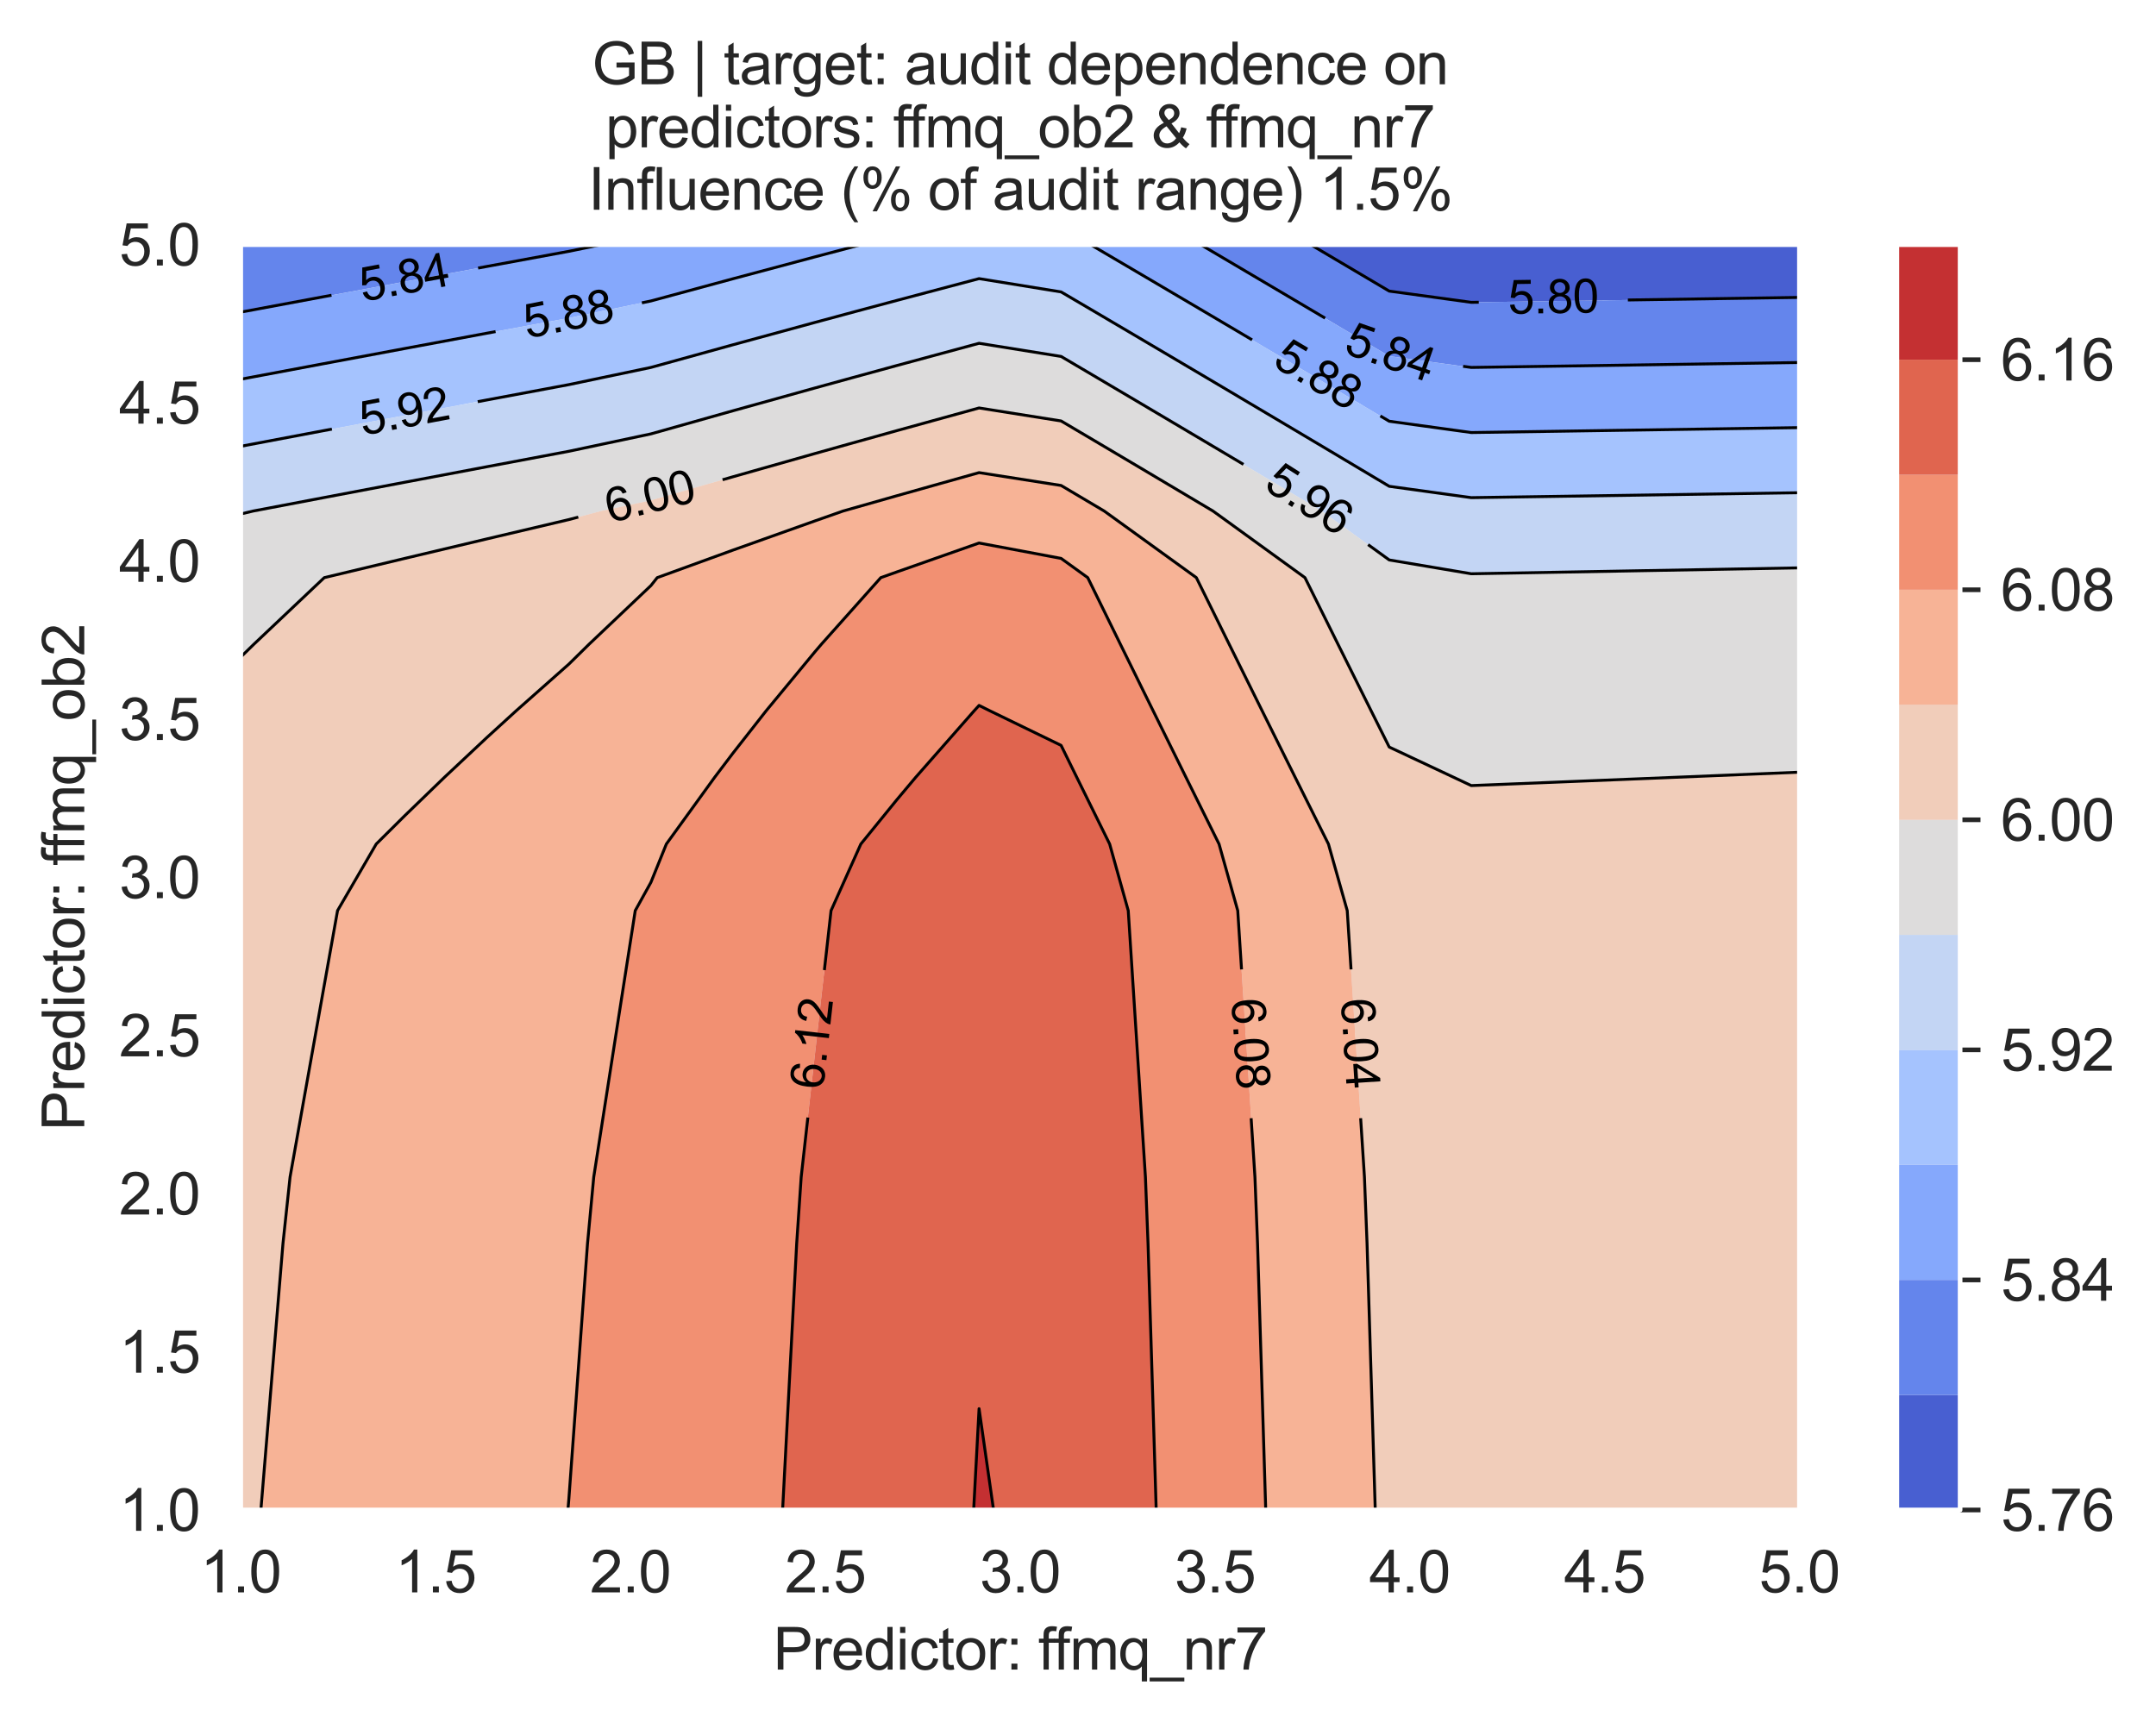 <?xml version="1.0" encoding="utf-8" standalone="no"?>
<!DOCTYPE svg PUBLIC "-//W3C//DTD SVG 1.1//EN"
  "http://www.w3.org/Graphics/SVG/1.1/DTD/svg11.dtd">
<svg xmlns:xlink="http://www.w3.org/1999/xlink" width="370.48pt" height="296.096pt" viewBox="0 0 370.48 296.096" xmlns="http://www.w3.org/2000/svg" version="1.1">
 <defs>
  <style type="text/css">*{stroke-linejoin: round; stroke-linecap: butt}</style>
 </defs>
 <g id="figure_1">
  <g id="patch_1">
   <path d="M 0 296.096 
L 370.48 296.096 
L 370.48 0 
L 0 0 
z
" style="fill: #ffffff"/>
  </g>
  <g id="axes_1">
   <g id="patch_2">
    <path d="M 41.367 259.483 
L 309.207 259.483 
L 309.207 42.043 
L 41.367 42.043 
z
" style="fill: #eaeaf2"/>
   </g>
   <g id="matplotlib.axis_1">
    <g id="xtick_1">
     <g id="line2d_1">
      <path d="M 41.367 259.483 
L 41.367 42.043 
" clip-path="url(#p856084c4b4)" style="fill: none; stroke: #ffffff; stroke-width: 0.8; stroke-linecap: round"/>
     </g>
     <g id="text_1">
      <!-- 1.0 -->
      <g style="fill: #262626" transform="translate(34.417 273.641)scale(0.1 -0.1)">
       <defs>
        <path id="ArialMT-31" d="M 2384 0 
L 1822 0 
L 1822 3584 
Q 1619 3391 1289 3197 
Q 959 3003 697 2906 
L 697 3450 
Q 1169 3672 1522 3987 
Q 1875 4303 2022 4600 
L 2384 4600 
L 2384 0 
z
" transform="scale(0.016)"/>
        <path id="ArialMT-2e" d="M 581 0 
L 581 641 
L 1222 641 
L 1222 0 
L 581 0 
z
" transform="scale(0.016)"/>
        <path id="ArialMT-30" d="M 266 2259 
Q 266 3072 433 3567 
Q 600 4063 929 4331 
Q 1259 4600 1759 4600 
Q 2128 4600 2406 4451 
Q 2684 4303 2865 4023 
Q 3047 3744 3150 3342 
Q 3253 2941 3253 2259 
Q 3253 1453 3087 958 
Q 2922 463 2592 192 
Q 2263 -78 1759 -78 
Q 1097 -78 719 397 
Q 266 969 266 2259 
z
M 844 2259 
Q 844 1131 1108 757 
Q 1372 384 1759 384 
Q 2147 384 2411 759 
Q 2675 1134 2675 2259 
Q 2675 3391 2411 3762 
Q 2147 4134 1753 4134 
Q 1366 4134 1134 3806 
Q 844 3388 844 2259 
z
" transform="scale(0.016)"/>
       </defs>
       <use xlink:href="#ArialMT-31"/>
       <use xlink:href="#ArialMT-2e" x="55.615"/>
       <use xlink:href="#ArialMT-30" x="83.398"/>
      </g>
     </g>
    </g>
    <g id="xtick_2">
     <g id="line2d_2">
      <path d="M 74.847 259.483 
L 74.847 42.043 
" clip-path="url(#p856084c4b4)" style="fill: none; stroke: #ffffff; stroke-width: 0.8; stroke-linecap: round"/>
     </g>
     <g id="text_2">
      <!-- 1.5 -->
      <g style="fill: #262626" transform="translate(67.897 273.641)scale(0.1 -0.1)">
       <defs>
        <path id="ArialMT-35" d="M 266 1200 
L 856 1250 
Q 922 819 1161 601 
Q 1400 384 1738 384 
Q 2144 384 2425 690 
Q 2706 997 2706 1503 
Q 2706 1984 2436 2262 
Q 2166 2541 1728 2541 
Q 1456 2541 1237 2417 
Q 1019 2294 894 2097 
L 366 2166 
L 809 4519 
L 3088 4519 
L 3088 3981 
L 1259 3981 
L 1013 2750 
Q 1425 3038 1878 3038 
Q 2478 3038 2890 2622 
Q 3303 2206 3303 1553 
Q 3303 931 2941 478 
Q 2500 -78 1738 -78 
Q 1113 -78 717 272 
Q 322 622 266 1200 
z
" transform="scale(0.016)"/>
       </defs>
       <use xlink:href="#ArialMT-31"/>
       <use xlink:href="#ArialMT-2e" x="55.615"/>
       <use xlink:href="#ArialMT-35" x="83.398"/>
      </g>
     </g>
    </g>
    <g id="xtick_3">
     <g id="line2d_3">
      <path d="M 108.327 259.483 
L 108.327 42.043 
" clip-path="url(#p856084c4b4)" style="fill: none; stroke: #ffffff; stroke-width: 0.8; stroke-linecap: round"/>
     </g>
     <g id="text_3">
      <!-- 2.0 -->
      <g style="fill: #262626" transform="translate(101.377 273.641)scale(0.1 -0.1)">
       <defs>
        <path id="ArialMT-32" d="M 3222 541 
L 3222 0 
L 194 0 
Q 188 203 259 391 
Q 375 700 629 1000 
Q 884 1300 1366 1694 
Q 2113 2306 2375 2664 
Q 2638 3022 2638 3341 
Q 2638 3675 2398 3904 
Q 2159 4134 1775 4134 
Q 1369 4134 1125 3890 
Q 881 3647 878 3216 
L 300 3275 
Q 359 3922 746 4261 
Q 1134 4600 1788 4600 
Q 2447 4600 2831 4234 
Q 3216 3869 3216 3328 
Q 3216 3053 3103 2787 
Q 2991 2522 2730 2228 
Q 2469 1934 1863 1422 
Q 1356 997 1212 845 
Q 1069 694 975 541 
L 3222 541 
z
" transform="scale(0.016)"/>
       </defs>
       <use xlink:href="#ArialMT-32"/>
       <use xlink:href="#ArialMT-2e" x="55.615"/>
       <use xlink:href="#ArialMT-30" x="83.398"/>
      </g>
     </g>
    </g>
    <g id="xtick_4">
     <g id="line2d_4">
      <path d="M 141.807 259.483 
L 141.807 42.043 
" clip-path="url(#p856084c4b4)" style="fill: none; stroke: #ffffff; stroke-width: 0.8; stroke-linecap: round"/>
     </g>
     <g id="text_4">
      <!-- 2.5 -->
      <g style="fill: #262626" transform="translate(134.857 273.641)scale(0.1 -0.1)">
       <use xlink:href="#ArialMT-32"/>
       <use xlink:href="#ArialMT-2e" x="55.615"/>
       <use xlink:href="#ArialMT-35" x="83.398"/>
      </g>
     </g>
    </g>
    <g id="xtick_5">
     <g id="line2d_5">
      <path d="M 175.287 259.483 
L 175.287 42.043 
" clip-path="url(#p856084c4b4)" style="fill: none; stroke: #ffffff; stroke-width: 0.8; stroke-linecap: round"/>
     </g>
     <g id="text_5">
      <!-- 3.0 -->
      <g style="fill: #262626" transform="translate(168.337 273.641)scale(0.1 -0.1)">
       <defs>
        <path id="ArialMT-33" d="M 269 1209 
L 831 1284 
Q 928 806 1161 595 
Q 1394 384 1728 384 
Q 2125 384 2398 659 
Q 2672 934 2672 1341 
Q 2672 1728 2419 1979 
Q 2166 2231 1775 2231 
Q 1616 2231 1378 2169 
L 1441 2663 
Q 1497 2656 1531 2656 
Q 1891 2656 2178 2843 
Q 2466 3031 2466 3422 
Q 2466 3731 2256 3934 
Q 2047 4138 1716 4138 
Q 1388 4138 1169 3931 
Q 950 3725 888 3313 
L 325 3413 
Q 428 3978 793 4289 
Q 1159 4600 1703 4600 
Q 2078 4600 2393 4439 
Q 2709 4278 2876 4000 
Q 3044 3722 3044 3409 
Q 3044 3113 2884 2869 
Q 2725 2625 2413 2481 
Q 2819 2388 3044 2092 
Q 3269 1797 3269 1353 
Q 3269 753 2831 336 
Q 2394 -81 1725 -81 
Q 1122 -81 723 278 
Q 325 638 269 1209 
z
" transform="scale(0.016)"/>
       </defs>
       <use xlink:href="#ArialMT-33"/>
       <use xlink:href="#ArialMT-2e" x="55.615"/>
       <use xlink:href="#ArialMT-30" x="83.398"/>
      </g>
     </g>
    </g>
    <g id="xtick_6">
     <g id="line2d_6">
      <path d="M 208.767 259.483 
L 208.767 42.043 
" clip-path="url(#p856084c4b4)" style="fill: none; stroke: #ffffff; stroke-width: 0.8; stroke-linecap: round"/>
     </g>
     <g id="text_6">
      <!-- 3.5 -->
      <g style="fill: #262626" transform="translate(201.817 273.641)scale(0.1 -0.1)">
       <use xlink:href="#ArialMT-33"/>
       <use xlink:href="#ArialMT-2e" x="55.615"/>
       <use xlink:href="#ArialMT-35" x="83.398"/>
      </g>
     </g>
    </g>
    <g id="xtick_7">
     <g id="line2d_7">
      <path d="M 242.247 259.483 
L 242.247 42.043 
" clip-path="url(#p856084c4b4)" style="fill: none; stroke: #ffffff; stroke-width: 0.8; stroke-linecap: round"/>
     </g>
     <g id="text_7">
      <!-- 4.0 -->
      <g style="fill: #262626" transform="translate(235.297 273.641)scale(0.1 -0.1)">
       <defs>
        <path id="ArialMT-34" d="M 2069 0 
L 2069 1097 
L 81 1097 
L 81 1613 
L 2172 4581 
L 2631 4581 
L 2631 1613 
L 3250 1613 
L 3250 1097 
L 2631 1097 
L 2631 0 
L 2069 0 
z
M 2069 1613 
L 2069 3678 
L 634 1613 
L 2069 1613 
z
" transform="scale(0.016)"/>
       </defs>
       <use xlink:href="#ArialMT-34"/>
       <use xlink:href="#ArialMT-2e" x="55.615"/>
       <use xlink:href="#ArialMT-30" x="83.398"/>
      </g>
     </g>
    </g>
    <g id="xtick_8">
     <g id="line2d_8">
      <path d="M 275.727 259.483 
L 275.727 42.043 
" clip-path="url(#p856084c4b4)" style="fill: none; stroke: #ffffff; stroke-width: 0.8; stroke-linecap: round"/>
     </g>
     <g id="text_8">
      <!-- 4.5 -->
      <g style="fill: #262626" transform="translate(268.777 273.641)scale(0.1 -0.1)">
       <use xlink:href="#ArialMT-34"/>
       <use xlink:href="#ArialMT-2e" x="55.615"/>
       <use xlink:href="#ArialMT-35" x="83.398"/>
      </g>
     </g>
    </g>
    <g id="xtick_9">
     <g id="line2d_9">
      <path d="M 309.207 259.483 
L 309.207 42.043 
" clip-path="url(#p856084c4b4)" style="fill: none; stroke: #ffffff; stroke-width: 0.8; stroke-linecap: round"/>
     </g>
     <g id="text_9">
      <!-- 5.0 -->
      <g style="fill: #262626" transform="translate(302.257 273.641)scale(0.1 -0.1)">
       <use xlink:href="#ArialMT-35"/>
       <use xlink:href="#ArialMT-2e" x="55.615"/>
       <use xlink:href="#ArialMT-30" x="83.398"/>
      </g>
     </g>
    </g>
    <g id="text_10">
     <!-- Predictor: ffmq_nr7 -->
     <g style="fill: #262626" transform="translate(132.861 286.908)scale(0.1 -0.1)">
      <defs>
       <path id="ArialMT-50" d="M 494 0 
L 494 4581 
L 2222 4581 
Q 2678 4581 2919 4538 
Q 3256 4481 3484 4323 
Q 3713 4166 3852 3881 
Q 3991 3597 3991 3256 
Q 3991 2672 3619 2267 
Q 3247 1863 2275 1863 
L 1100 1863 
L 1100 0 
L 494 0 
z
M 1100 2403 
L 2284 2403 
Q 2872 2403 3119 2622 
Q 3366 2841 3366 3238 
Q 3366 3525 3220 3729 
Q 3075 3934 2838 4000 
Q 2684 4041 2272 4041 
L 1100 4041 
L 1100 2403 
z
" transform="scale(0.016)"/>
       <path id="ArialMT-72" d="M 416 0 
L 416 3319 
L 922 3319 
L 922 2816 
Q 1116 3169 1280 3281 
Q 1444 3394 1641 3394 
Q 1925 3394 2219 3213 
L 2025 2691 
Q 1819 2813 1613 2813 
Q 1428 2813 1281 2702 
Q 1134 2591 1072 2394 
Q 978 2094 978 1738 
L 978 0 
L 416 0 
z
" transform="scale(0.016)"/>
       <path id="ArialMT-65" d="M 2694 1069 
L 3275 997 
Q 3138 488 2766 206 
Q 2394 -75 1816 -75 
Q 1088 -75 661 373 
Q 234 822 234 1631 
Q 234 2469 665 2931 
Q 1097 3394 1784 3394 
Q 2450 3394 2872 2941 
Q 3294 2488 3294 1666 
Q 3294 1616 3291 1516 
L 816 1516 
Q 847 969 1125 678 
Q 1403 388 1819 388 
Q 2128 388 2347 550 
Q 2566 713 2694 1069 
z
M 847 1978 
L 2700 1978 
Q 2663 2397 2488 2606 
Q 2219 2931 1791 2931 
Q 1403 2931 1139 2672 
Q 875 2413 847 1978 
z
" transform="scale(0.016)"/>
       <path id="ArialMT-64" d="M 2575 0 
L 2575 419 
Q 2259 -75 1647 -75 
Q 1250 -75 917 144 
Q 584 363 401 755 
Q 219 1147 219 1656 
Q 219 2153 384 2558 
Q 550 2963 881 3178 
Q 1213 3394 1622 3394 
Q 1922 3394 2156 3267 
Q 2391 3141 2538 2938 
L 2538 4581 
L 3097 4581 
L 3097 0 
L 2575 0 
z
M 797 1656 
Q 797 1019 1065 703 
Q 1334 388 1700 388 
Q 2069 388 2326 689 
Q 2584 991 2584 1609 
Q 2584 2291 2321 2609 
Q 2059 2928 1675 2928 
Q 1300 2928 1048 2622 
Q 797 2316 797 1656 
z
" transform="scale(0.016)"/>
       <path id="ArialMT-69" d="M 425 3934 
L 425 4581 
L 988 4581 
L 988 3934 
L 425 3934 
z
M 425 0 
L 425 3319 
L 988 3319 
L 988 0 
L 425 0 
z
" transform="scale(0.016)"/>
       <path id="ArialMT-63" d="M 2588 1216 
L 3141 1144 
Q 3050 572 2676 248 
Q 2303 -75 1759 -75 
Q 1078 -75 664 370 
Q 250 816 250 1647 
Q 250 2184 428 2587 
Q 606 2991 970 3192 
Q 1334 3394 1763 3394 
Q 2303 3394 2647 3120 
Q 2991 2847 3088 2344 
L 2541 2259 
Q 2463 2594 2264 2762 
Q 2066 2931 1784 2931 
Q 1359 2931 1093 2626 
Q 828 2322 828 1663 
Q 828 994 1084 691 
Q 1341 388 1753 388 
Q 2084 388 2306 591 
Q 2528 794 2588 1216 
z
" transform="scale(0.016)"/>
       <path id="ArialMT-74" d="M 1650 503 
L 1731 6 
Q 1494 -44 1306 -44 
Q 1000 -44 831 53 
Q 663 150 594 308 
Q 525 466 525 972 
L 525 2881 
L 113 2881 
L 113 3319 
L 525 3319 
L 525 4141 
L 1084 4478 
L 1084 3319 
L 1650 3319 
L 1650 2881 
L 1084 2881 
L 1084 941 
Q 1084 700 1114 631 
Q 1144 563 1211 522 
Q 1278 481 1403 481 
Q 1497 481 1650 503 
z
" transform="scale(0.016)"/>
       <path id="ArialMT-6f" d="M 213 1659 
Q 213 2581 725 3025 
Q 1153 3394 1769 3394 
Q 2453 3394 2887 2945 
Q 3322 2497 3322 1706 
Q 3322 1066 3130 698 
Q 2938 331 2570 128 
Q 2203 -75 1769 -75 
Q 1072 -75 642 372 
Q 213 819 213 1659 
z
M 791 1659 
Q 791 1022 1069 705 
Q 1347 388 1769 388 
Q 2188 388 2466 706 
Q 2744 1025 2744 1678 
Q 2744 2294 2464 2611 
Q 2184 2928 1769 2928 
Q 1347 2928 1069 2612 
Q 791 2297 791 1659 
z
" transform="scale(0.016)"/>
       <path id="ArialMT-3a" d="M 578 2678 
L 578 3319 
L 1219 3319 
L 1219 2678 
L 578 2678 
z
M 578 0 
L 578 641 
L 1219 641 
L 1219 0 
L 578 0 
z
" transform="scale(0.016)"/>
       <path id="ArialMT-20" transform="scale(0.016)"/>
       <path id="ArialMT-66" d="M 556 0 
L 556 2881 
L 59 2881 
L 59 3319 
L 556 3319 
L 556 3672 
Q 556 4006 616 4169 
Q 697 4388 901 4523 
Q 1106 4659 1475 4659 
Q 1713 4659 2000 4603 
L 1916 4113 
Q 1741 4144 1584 4144 
Q 1328 4144 1222 4034 
Q 1116 3925 1116 3625 
L 1116 3319 
L 1763 3319 
L 1763 2881 
L 1116 2881 
L 1116 0 
L 556 0 
z
" transform="scale(0.016)"/>
       <path id="ArialMT-6d" d="M 422 0 
L 422 3319 
L 925 3319 
L 925 2853 
Q 1081 3097 1340 3245 
Q 1600 3394 1931 3394 
Q 2300 3394 2536 3241 
Q 2772 3088 2869 2813 
Q 3263 3394 3894 3394 
Q 4388 3394 4653 3120 
Q 4919 2847 4919 2278 
L 4919 0 
L 4359 0 
L 4359 2091 
Q 4359 2428 4304 2576 
Q 4250 2725 4106 2815 
Q 3963 2906 3769 2906 
Q 3419 2906 3187 2673 
Q 2956 2441 2956 1928 
L 2956 0 
L 2394 0 
L 2394 2156 
Q 2394 2531 2256 2718 
Q 2119 2906 1806 2906 
Q 1569 2906 1367 2781 
Q 1166 2656 1075 2415 
Q 984 2175 984 1722 
L 984 0 
L 422 0 
z
" transform="scale(0.016)"/>
       <path id="ArialMT-71" d="M 2538 -1272 
L 2538 353 
Q 2406 169 2170 47 
Q 1934 -75 1669 -75 
Q 1078 -75 651 397 
Q 225 869 225 1691 
Q 225 2191 398 2587 
Q 572 2984 901 3189 
Q 1231 3394 1625 3394 
Q 2241 3394 2594 2875 
L 2594 3319 
L 3100 3319 
L 3100 -1272 
L 2538 -1272 
z
M 803 1669 
Q 803 1028 1072 708 
Q 1341 388 1716 388 
Q 2075 388 2334 692 
Q 2594 997 2594 1619 
Q 2594 2281 2320 2615 
Q 2047 2950 1678 2950 
Q 1313 2950 1058 2639 
Q 803 2328 803 1669 
z
" transform="scale(0.016)"/>
       <path id="ArialMT-5f" d="M -97 -1272 
L -97 -866 
L 3631 -866 
L 3631 -1272 
L -97 -1272 
z
" transform="scale(0.016)"/>
       <path id="ArialMT-6e" d="M 422 0 
L 422 3319 
L 928 3319 
L 928 2847 
Q 1294 3394 1984 3394 
Q 2284 3394 2536 3286 
Q 2788 3178 2913 3003 
Q 3038 2828 3088 2588 
Q 3119 2431 3119 2041 
L 3119 0 
L 2556 0 
L 2556 2019 
Q 2556 2363 2490 2533 
Q 2425 2703 2258 2804 
Q 2091 2906 1866 2906 
Q 1506 2906 1245 2678 
Q 984 2450 984 1813 
L 984 0 
L 422 0 
z
" transform="scale(0.016)"/>
       <path id="ArialMT-37" d="M 303 3981 
L 303 4522 
L 3269 4522 
L 3269 4084 
Q 2831 3619 2401 2847 
Q 1972 2075 1738 1259 
Q 1569 684 1522 0 
L 944 0 
Q 953 541 1156 1306 
Q 1359 2072 1739 2783 
Q 2119 3494 2547 3981 
L 303 3981 
z
" transform="scale(0.016)"/>
      </defs>
      <use xlink:href="#ArialMT-50"/>
      <use xlink:href="#ArialMT-72" x="66.699"/>
      <use xlink:href="#ArialMT-65" x="100"/>
      <use xlink:href="#ArialMT-64" x="155.615"/>
      <use xlink:href="#ArialMT-69" x="211.23"/>
      <use xlink:href="#ArialMT-63" x="233.447"/>
      <use xlink:href="#ArialMT-74" x="283.447"/>
      <use xlink:href="#ArialMT-6f" x="311.23"/>
      <use xlink:href="#ArialMT-72" x="366.846"/>
      <use xlink:href="#ArialMT-3a" x="400.146"/>
      <use xlink:href="#ArialMT-20" x="427.93"/>
      <use xlink:href="#ArialMT-66" x="455.713"/>
      <use xlink:href="#ArialMT-66" x="481.746"/>
      <use xlink:href="#ArialMT-6d" x="509.529"/>
      <use xlink:href="#ArialMT-71" x="592.83"/>
      <use xlink:href="#ArialMT-5f" x="648.445"/>
      <use xlink:href="#ArialMT-6e" x="704.061"/>
      <use xlink:href="#ArialMT-72" x="759.676"/>
      <use xlink:href="#ArialMT-37" x="792.977"/>
     </g>
    </g>
   </g>
   <g id="matplotlib.axis_2">
    <g id="ytick_1">
     <g id="line2d_10">
      <path d="M 41.367 259.483 
L 309.207 259.483 
" clip-path="url(#p856084c4b4)" style="fill: none; stroke: #ffffff; stroke-width: 0.8; stroke-linecap: round"/>
     </g>
     <g id="text_11">
      <!-- 1.0 -->
      <g style="fill: #262626" transform="translate(20.467 263.062)scale(0.1 -0.1)">
       <use xlink:href="#ArialMT-31"/>
       <use xlink:href="#ArialMT-2e" x="55.615"/>
       <use xlink:href="#ArialMT-30" x="83.398"/>
      </g>
     </g>
    </g>
    <g id="ytick_2">
     <g id="line2d_11">
      <path d="M 41.367 232.303 
L 309.207 232.303 
" clip-path="url(#p856084c4b4)" style="fill: none; stroke: #ffffff; stroke-width: 0.8; stroke-linecap: round"/>
     </g>
     <g id="text_12">
      <!-- 1.5 -->
      <g style="fill: #262626" transform="translate(20.467 235.882)scale(0.1 -0.1)">
       <use xlink:href="#ArialMT-31"/>
       <use xlink:href="#ArialMT-2e" x="55.615"/>
       <use xlink:href="#ArialMT-35" x="83.398"/>
      </g>
     </g>
    </g>
    <g id="ytick_3">
     <g id="line2d_12">
      <path d="M 41.367 205.123 
L 309.207 205.123 
" clip-path="url(#p856084c4b4)" style="fill: none; stroke: #ffffff; stroke-width: 0.8; stroke-linecap: round"/>
     </g>
     <g id="text_13">
      <!-- 2.0 -->
      <g style="fill: #262626" transform="translate(20.467 208.702)scale(0.1 -0.1)">
       <use xlink:href="#ArialMT-32"/>
       <use xlink:href="#ArialMT-2e" x="55.615"/>
       <use xlink:href="#ArialMT-30" x="83.398"/>
      </g>
     </g>
    </g>
    <g id="ytick_4">
     <g id="line2d_13">
      <path d="M 41.367 177.943 
L 309.207 177.943 
" clip-path="url(#p856084c4b4)" style="fill: none; stroke: #ffffff; stroke-width: 0.8; stroke-linecap: round"/>
     </g>
     <g id="text_14">
      <!-- 2.5 -->
      <g style="fill: #262626" transform="translate(20.467 181.522)scale(0.1 -0.1)">
       <use xlink:href="#ArialMT-32"/>
       <use xlink:href="#ArialMT-2e" x="55.615"/>
       <use xlink:href="#ArialMT-35" x="83.398"/>
      </g>
     </g>
    </g>
    <g id="ytick_5">
     <g id="line2d_14">
      <path d="M 41.367 150.763 
L 309.207 150.763 
" clip-path="url(#p856084c4b4)" style="fill: none; stroke: #ffffff; stroke-width: 0.8; stroke-linecap: round"/>
     </g>
     <g id="text_15">
      <!-- 3.0 -->
      <g style="fill: #262626" transform="translate(20.467 154.342)scale(0.1 -0.1)">
       <use xlink:href="#ArialMT-33"/>
       <use xlink:href="#ArialMT-2e" x="55.615"/>
       <use xlink:href="#ArialMT-30" x="83.398"/>
      </g>
     </g>
    </g>
    <g id="ytick_6">
     <g id="line2d_15">
      <path d="M 41.367 123.583 
L 309.207 123.583 
" clip-path="url(#p856084c4b4)" style="fill: none; stroke: #ffffff; stroke-width: 0.8; stroke-linecap: round"/>
     </g>
     <g id="text_16">
      <!-- 3.5 -->
      <g style="fill: #262626" transform="translate(20.467 127.162)scale(0.1 -0.1)">
       <use xlink:href="#ArialMT-33"/>
       <use xlink:href="#ArialMT-2e" x="55.615"/>
       <use xlink:href="#ArialMT-35" x="83.398"/>
      </g>
     </g>
    </g>
    <g id="ytick_7">
     <g id="line2d_16">
      <path d="M 41.367 96.403 
L 309.207 96.403 
" clip-path="url(#p856084c4b4)" style="fill: none; stroke: #ffffff; stroke-width: 0.8; stroke-linecap: round"/>
     </g>
     <g id="text_17">
      <!-- 4.0 -->
      <g style="fill: #262626" transform="translate(20.467 99.982)scale(0.1 -0.1)">
       <use xlink:href="#ArialMT-34"/>
       <use xlink:href="#ArialMT-2e" x="55.615"/>
       <use xlink:href="#ArialMT-30" x="83.398"/>
      </g>
     </g>
    </g>
    <g id="ytick_8">
     <g id="line2d_17">
      <path d="M 41.367 69.223 
L 309.207 69.223 
" clip-path="url(#p856084c4b4)" style="fill: none; stroke: #ffffff; stroke-width: 0.8; stroke-linecap: round"/>
     </g>
     <g id="text_18">
      <!-- 4.5 -->
      <g style="fill: #262626" transform="translate(20.467 72.802)scale(0.1 -0.1)">
       <use xlink:href="#ArialMT-34"/>
       <use xlink:href="#ArialMT-2e" x="55.615"/>
       <use xlink:href="#ArialMT-35" x="83.398"/>
      </g>
     </g>
    </g>
    <g id="ytick_9">
     <g id="line2d_18">
      <path d="M 41.367 42.043 
L 309.207 42.043 
" clip-path="url(#p856084c4b4)" style="fill: none; stroke: #ffffff; stroke-width: 0.8; stroke-linecap: round"/>
     </g>
     <g id="text_19">
      <!-- 5.0 -->
      <g style="fill: #262626" transform="translate(20.467 45.622)scale(0.1 -0.1)">
       <use xlink:href="#ArialMT-35"/>
       <use xlink:href="#ArialMT-2e" x="55.615"/>
       <use xlink:href="#ArialMT-30" x="83.398"/>
      </g>
     </g>
    </g>
    <g id="text_20">
     <!-- Predictor: ffmq_ob2 -->
     <g style="fill: #262626" transform="translate(14.48 194.305)rotate(-90)scale(0.1 -0.1)">
      <defs>
       <path id="ArialMT-62" d="M 941 0 
L 419 0 
L 419 4581 
L 981 4581 
L 981 2947 
Q 1338 3394 1891 3394 
Q 2197 3394 2470 3270 
Q 2744 3147 2920 2923 
Q 3097 2700 3197 2384 
Q 3297 2069 3297 1709 
Q 3297 856 2875 390 
Q 2453 -75 1863 -75 
Q 1275 -75 941 416 
L 941 0 
z
M 934 1684 
Q 934 1088 1097 822 
Q 1363 388 1816 388 
Q 2184 388 2453 708 
Q 2722 1028 2722 1663 
Q 2722 2313 2464 2622 
Q 2206 2931 1841 2931 
Q 1472 2931 1203 2611 
Q 934 2291 934 1684 
z
" transform="scale(0.016)"/>
      </defs>
      <use xlink:href="#ArialMT-50"/>
      <use xlink:href="#ArialMT-72" x="66.699"/>
      <use xlink:href="#ArialMT-65" x="100"/>
      <use xlink:href="#ArialMT-64" x="155.615"/>
      <use xlink:href="#ArialMT-69" x="211.23"/>
      <use xlink:href="#ArialMT-63" x="233.447"/>
      <use xlink:href="#ArialMT-74" x="283.447"/>
      <use xlink:href="#ArialMT-6f" x="311.23"/>
      <use xlink:href="#ArialMT-72" x="366.846"/>
      <use xlink:href="#ArialMT-3a" x="400.146"/>
      <use xlink:href="#ArialMT-20" x="427.93"/>
      <use xlink:href="#ArialMT-66" x="455.713"/>
      <use xlink:href="#ArialMT-66" x="481.746"/>
      <use xlink:href="#ArialMT-6d" x="509.529"/>
      <use xlink:href="#ArialMT-71" x="592.83"/>
      <use xlink:href="#ArialMT-5f" x="648.445"/>
      <use xlink:href="#ArialMT-6f" x="704.061"/>
      <use xlink:href="#ArialMT-62" x="759.676"/>
      <use xlink:href="#ArialMT-32" x="815.291"/>
     </g>
    </g>
   </g>
   <g id="PathCollection_1">
    <path d="M 41.748 42.043 
L 41.367 42.043 
L 41.367 42.114 
z
" clip-path="url(#p856084c4b4)" style="fill: #485fd1"/>
    <path d="M 238.723 50.025 
L 252.82 51.955 
L 266.917 51.743 
L 281.014 51.531 
L 295.11 51.319 
L 309.207 51.108 
L 309.207 42.043 
L 295.11 42.043 
L 281.014 42.043 
L 266.917 42.043 
L 252.82 42.043 
L 238.723 42.043 
L 225.222 42.043 
z
" clip-path="url(#p856084c4b4)" style="fill: #485fd1"/>
   </g>
   <g id="PathCollection_2">
    <path d="M 42.194 53.487 
L 55.464 51.015 
L 69.561 48.398 
L 83.658 45.788 
L 97.755 43.187 
L 103.328 42.043 
L 97.755 42.043 
L 83.658 42.043 
L 69.561 42.043 
L 55.464 42.043 
L 41.748 42.043 
L 41.367 42.114 
L 41.367 53.487 
L 41.367 53.642 
z
" clip-path="url(#p856084c4b4)" style="fill: #6485ec"/>
    <path d="M 238.723 61.207 
L 252.82 63.142 
L 266.917 62.931 
L 281.014 62.719 
L 295.11 62.507 
L 309.207 62.295 
L 309.207 53.487 
L 309.207 51.108 
L 295.11 51.319 
L 281.014 51.531 
L 266.917 51.743 
L 252.82 51.955 
L 238.723 50.025 
L 225.222 42.043 
L 224.626 42.043 
L 210.529 42.043 
L 206.308 42.043 
L 210.529 44.528 
L 224.626 52.85 
L 225.704 53.487 
z
" clip-path="url(#p856084c4b4)" style="fill: #6485ec"/>
   </g>
   <g id="PathCollection_3">
    <path d="M 42.634 64.932 
L 55.464 62.525 
L 69.561 59.889 
L 83.658 57.261 
L 97.755 54.641 
L 103.313 53.487 
L 111.851 51.72 
L 125.948 47.905 
L 140.045 44.141 
L 147.989 42.043 
L 140.045 42.043 
L 125.948 42.043 
L 111.851 42.043 
L 103.328 42.043 
L 97.755 43.187 
L 83.658 45.788 
L 69.561 48.398 
L 55.464 51.015 
L 42.194 53.487 
L 41.367 53.642 
L 41.367 64.932 
L 41.367 65.17 
z
" clip-path="url(#p856084c4b4)" style="fill: #85a8fc"/>
    <path d="M 238.723 72.388 
L 252.82 74.33 
L 266.917 74.119 
L 281.014 73.907 
L 295.11 73.695 
L 309.207 73.483 
L 309.207 64.932 
L 309.207 62.295 
L 295.11 62.507 
L 281.014 62.719 
L 266.917 62.931 
L 252.82 63.142 
L 238.723 61.207 
L 225.704 53.487 
L 224.626 52.85 
L 210.529 44.528 
L 206.308 42.043 
L 196.432 42.043 
L 187.393 42.043 
L 196.432 47.353 
L 206.845 53.487 
L 210.529 55.663 
L 224.626 64.008 
L 226.183 64.932 
z
" clip-path="url(#p856084c4b4)" style="fill: #85a8fc"/>
   </g>
   <g id="PathCollection_4">
    <path d="M 43.068 76.376 
L 55.464 74.034 
L 69.561 71.38 
L 83.658 68.733 
L 97.755 66.096 
L 103.298 64.932 
L 111.851 63.141 
L 125.948 59.247 
L 140.045 55.406 
L 147.16 53.487 
L 154.142 51.617 
L 168.239 47.88 
L 182.336 50.166 
L 187.986 53.487 
L 196.432 58.464 
L 207.379 64.932 
L 210.529 66.797 
L 224.626 75.166 
L 226.66 76.376 
L 238.723 83.57 
L 252.82 85.518 
L 266.917 85.306 
L 281.014 85.095 
L 295.11 84.883 
L 309.207 84.671 
L 309.207 76.376 
L 309.207 73.483 
L 295.11 73.695 
L 281.014 73.907 
L 266.917 74.119 
L 252.82 74.33 
L 238.723 72.388 
L 226.183 64.932 
L 224.626 64.008 
L 210.529 55.663 
L 206.845 53.487 
L 196.432 47.353 
L 187.393 42.043 
L 182.336 42.043 
L 168.239 42.043 
L 154.142 42.043 
L 147.989 42.043 
L 140.045 44.141 
L 125.948 47.905 
L 111.851 51.72 
L 103.313 53.487 
L 97.755 54.641 
L 83.658 57.261 
L 69.561 59.889 
L 55.464 62.525 
L 42.634 64.932 
L 41.367 65.17 
L 41.367 76.376 
L 41.367 76.697 
z
" clip-path="url(#p856084c4b4)" style="fill: #a5c3fe"/>
   </g>
   <g id="PathCollection_5">
    <path d="M 43.496 87.82 
L 55.464 85.544 
L 69.561 82.871 
L 83.658 80.206 
L 97.755 77.55 
L 103.284 76.376 
L 111.851 74.562 
L 125.948 70.589 
L 140.045 66.671 
L 146.364 64.932 
L 154.142 62.805 
L 168.239 58.992 
L 182.336 61.253 
L 188.575 64.932 
L 196.432 69.574 
L 207.91 76.376 
L 210.529 77.931 
L 224.626 86.324 
L 227.133 87.82 
L 238.723 96.227 
L 252.82 98.598 
L 266.917 98.345 
L 281.014 98.091 
L 295.11 97.838 
L 309.207 97.584 
L 309.207 87.82 
L 309.207 84.671 
L 295.11 84.883 
L 281.014 85.095 
L 266.917 85.306 
L 252.82 85.518 
L 238.723 83.57 
L 226.66 76.376 
L 224.626 75.166 
L 210.529 66.797 
L 207.379 64.932 
L 196.432 58.464 
L 187.986 53.487 
L 182.336 50.166 
L 168.239 47.88 
L 154.142 51.617 
L 147.16 53.487 
L 140.045 55.406 
L 125.948 59.247 
L 111.851 63.141 
L 103.298 64.932 
L 97.755 66.096 
L 83.658 68.733 
L 69.561 71.38 
L 55.464 74.034 
L 43.068 76.376 
L 41.367 76.697 
L 41.367 87.82 
L 41.367 88.326 
z
" clip-path="url(#p856084c4b4)" style="fill: #c3d5f4"/>
   </g>
   <g id="PathCollection_6">
    <path d="M 252.82 134.998 
L 266.917 134.428 
L 281.014 133.855 
L 287.313 133.597 
L 295.11 133.276 
L 309.207 132.694 
L 309.207 122.153 
L 309.207 110.708 
L 309.207 99.264 
L 309.207 97.584 
L 295.11 97.838 
L 281.014 98.091 
L 266.917 98.345 
L 252.82 98.598 
L 238.723 96.227 
L 227.133 87.82 
L 224.626 86.324 
L 210.529 77.931 
L 207.91 76.376 
L 196.432 69.574 
L 188.575 64.932 
L 182.336 61.253 
L 168.239 58.992 
L 154.142 62.805 
L 146.364 64.932 
L 140.045 66.671 
L 125.948 70.589 
L 111.851 74.562 
L 103.284 76.376 
L 97.755 77.55 
L 83.658 80.206 
L 69.561 82.871 
L 55.464 85.544 
L 43.496 87.82 
L 41.367 88.326 
L 41.367 99.264 
L 41.367 110.708 
L 41.367 112.914 
L 43.623 110.708 
L 55.464 99.507 
L 55.728 99.264 
L 69.561 95.957 
L 83.658 92.61 
L 97.755 89.287 
L 103.27 87.82 
L 111.851 85.982 
L 125.948 81.931 
L 140.045 77.935 
L 145.599 76.376 
L 154.142 73.994 
L 168.239 70.105 
L 182.336 72.34 
L 189.161 76.376 
L 196.432 80.685 
L 208.438 87.82 
L 210.529 89.332 
L 224.239 99.264 
L 224.626 100.045 
L 229.917 110.708 
L 235.615 122.153 
L 238.723 128.378 
L 249.84 133.597 
z
" clip-path="url(#p856084c4b4)" style="fill: #dddcdc"/>
   </g>
   <g id="PathCollection_7">
    <path d="M 45.777 248.039 
L 46.725 236.595 
L 47.674 225.15 
L 48.623 213.706 
L 49.844 202.262 
L 51.882 190.818 
L 53.922 179.374 
L 55.464 170.722 
L 55.962 167.929 
L 58.003 156.485 
L 64.65 145.041 
L 69.561 140.164 
L 76.349 133.597 
L 83.658 126.743 
L 88.687 122.153 
L 97.755 114.122 
L 101.224 110.708 
L 111.851 100.628 
L 112.937 99.264 
L 125.948 94.534 
L 140.045 89.513 
L 144.864 87.82 
L 154.142 85.182 
L 168.239 81.218 
L 182.336 83.427 
L 189.744 87.82 
L 196.432 92.65 
L 205.577 99.264 
L 210.529 109.309 
L 211.22 110.708 
L 216.885 122.153 
L 222.569 133.597 
L 224.626 137.728 
L 228.274 145.041 
L 231.504 156.485 
L 232.244 167.929 
L 232.983 179.374 
L 233.723 190.818 
L 234.462 202.262 
L 234.911 213.706 
L 235.263 225.15 
L 235.616 236.595 
L 235.968 248.039 
L 236.32 259.483 
L 238.723 259.483 
L 252.82 259.483 
L 266.917 259.483 
L 281.014 259.483 
L 295.11 259.483 
L 309.207 259.483 
L 309.207 248.039 
L 309.207 236.595 
L 309.207 225.15 
L 309.207 213.706 
L 309.207 202.262 
L 309.207 190.818 
L 309.207 179.374 
L 309.207 167.929 
L 309.207 156.485 
L 309.207 145.041 
L 309.207 133.597 
L 309.207 132.694 
L 295.11 133.276 
L 287.313 133.597 
L 281.014 133.855 
L 266.917 134.428 
L 252.82 134.998 
L 249.84 133.597 
L 238.723 128.378 
L 235.615 122.153 
L 229.917 110.708 
L 224.626 100.045 
L 224.239 99.264 
L 210.529 89.332 
L 208.438 87.82 
L 196.432 80.685 
L 189.161 76.376 
L 182.336 72.34 
L 168.239 70.105 
L 154.142 73.994 
L 145.599 76.376 
L 140.045 77.935 
L 125.948 81.931 
L 111.851 85.982 
L 103.27 87.82 
L 97.755 89.287 
L 83.658 92.61 
L 69.561 95.957 
L 55.728 99.264 
L 55.464 99.507 
L 43.623 110.708 
L 41.367 112.914 
L 41.367 122.153 
L 41.367 133.597 
L 41.367 145.041 
L 41.367 156.485 
L 41.367 167.929 
L 41.367 179.374 
L 41.367 190.818 
L 41.367 202.262 
L 41.367 213.706 
L 41.367 225.15 
L 41.367 236.595 
L 41.367 248.039 
L 41.367 259.483 
L 44.829 259.483 
z
" clip-path="url(#p856084c4b4)" style="fill: #f1cdba"/>
   </g>
   <g id="PathCollection_8">
    <path d="M 55.464 259.483 
L 69.561 259.483 
L 83.658 259.483 
L 97.591 259.483 
L 97.755 257.541 
L 98.448 248.039 
L 99.283 236.595 
L 100.119 225.15 
L 100.956 213.706 
L 102.028 202.262 
L 103.81 190.818 
L 105.592 179.374 
L 107.375 167.929 
L 109.159 156.485 
L 111.851 151.624 
L 114.505 145.041 
L 122.788 133.597 
L 125.948 129.425 
L 131.648 122.153 
L 140.045 111.994 
L 141.146 110.708 
L 151.354 99.264 
L 154.142 98.272 
L 168.239 93.314 
L 182.336 95.958 
L 186.914 99.264 
L 192.524 110.708 
L 196.432 118.657 
L 198.155 122.153 
L 203.805 133.597 
L 209.476 145.041 
L 210.529 148.794 
L 212.689 156.485 
L 213.428 167.929 
L 214.167 179.374 
L 214.906 190.818 
L 215.645 202.262 
L 216.093 213.706 
L 216.445 225.15 
L 216.797 236.595 
L 217.148 248.039 
L 217.5 259.483 
L 224.626 259.483 
L 236.32 259.483 
L 235.968 248.039 
L 235.616 236.595 
L 235.263 225.15 
L 234.911 213.706 
L 234.462 202.262 
L 233.723 190.818 
L 232.983 179.374 
L 232.244 167.929 
L 231.504 156.485 
L 228.274 145.041 
L 224.626 137.728 
L 222.569 133.597 
L 216.885 122.153 
L 211.22 110.708 
L 210.529 109.309 
L 205.577 99.264 
L 196.432 92.65 
L 189.744 87.82 
L 182.336 83.427 
L 168.239 81.218 
L 154.142 85.182 
L 144.864 87.82 
L 140.045 89.513 
L 125.948 94.534 
L 112.937 99.264 
L 111.851 100.628 
L 101.224 110.708 
L 97.755 114.122 
L 88.687 122.153 
L 83.658 126.743 
L 76.349 133.597 
L 69.561 140.164 
L 64.65 145.041 
L 58.003 156.485 
L 55.962 167.929 
L 55.464 170.722 
L 53.922 179.374 
L 51.882 190.818 
L 49.844 202.262 
L 48.623 213.706 
L 47.674 225.15 
L 46.725 236.595 
L 45.777 248.039 
L 44.829 259.483 
z
" clip-path="url(#p856084c4b4)" style="fill: #f7b396"/>
   </g>
   <g id="PathCollection_9">
    <path d="M 97.755 259.483 
L 111.851 259.483 
L 125.948 259.483 
L 134.479 259.483 
L 135.083 248.039 
L 135.688 236.595 
L 136.293 225.15 
L 136.898 213.706 
L 137.673 202.262 
L 138.955 190.818 
L 140.045 181.095 
L 140.238 179.374 
L 141.521 167.929 
L 142.805 156.485 
L 147.924 145.041 
L 154.142 137.392 
L 157.331 133.597 
L 167.392 122.153 
L 168.239 121.224 
L 170.104 122.153 
L 182.336 128.089 
L 185.041 133.597 
L 190.679 145.041 
L 193.874 156.485 
L 194.612 167.929 
L 195.351 179.374 
L 196.089 190.818 
L 196.432 196.141 
L 196.827 202.262 
L 197.275 213.706 
L 197.626 225.15 
L 197.978 236.595 
L 198.329 248.039 
L 198.68 259.483 
L 210.529 259.483 
L 217.5 259.483 
L 217.148 248.039 
L 216.797 236.595 
L 216.445 225.15 
L 216.093 213.706 
L 215.645 202.262 
L 214.906 190.818 
L 214.167 179.374 
L 213.428 167.929 
L 212.689 156.485 
L 210.529 148.794 
L 209.476 145.041 
L 203.805 133.597 
L 198.155 122.153 
L 196.432 118.657 
L 192.524 110.708 
L 186.914 99.264 
L 182.336 95.958 
L 168.239 93.314 
L 154.142 98.272 
L 151.354 99.264 
L 141.146 110.708 
L 140.045 111.994 
L 131.648 122.153 
L 125.948 129.425 
L 122.788 133.597 
L 114.505 145.041 
L 111.851 151.624 
L 109.159 156.485 
L 107.375 167.929 
L 105.592 179.374 
L 103.81 190.818 
L 102.028 202.262 
L 100.956 213.706 
L 100.119 225.15 
L 99.283 236.595 
L 98.448 248.039 
L 97.755 257.541 
L 97.591 259.483 
z
" clip-path="url(#p856084c4b4)" style="fill: #f29072"/>
   </g>
   <g id="PathCollection_10">
    <path d="M 140.045 259.483 
L 154.142 259.483 
L 167.31 259.483 
L 167.921 248.039 
L 168.239 242.074 
L 169.093 248.039 
L 170.733 259.483 
L 182.336 259.483 
L 196.432 259.483 
L 198.68 259.483 
L 198.329 248.039 
L 197.978 236.595 
L 197.626 225.15 
L 197.275 213.706 
L 196.827 202.262 
L 196.432 196.141 
L 196.089 190.818 
L 195.351 179.374 
L 194.612 167.929 
L 193.874 156.485 
L 190.679 145.041 
L 185.041 133.597 
L 182.336 128.089 
L 170.104 122.153 
L 168.239 121.224 
L 167.392 122.153 
L 157.331 133.597 
L 154.142 137.392 
L 147.924 145.041 
L 142.805 156.485 
L 141.521 167.929 
L 140.238 179.374 
L 140.045 181.095 
L 138.955 190.818 
L 137.673 202.262 
L 136.898 213.706 
L 136.293 225.15 
L 135.688 236.595 
L 135.083 248.039 
L 134.479 259.483 
z
" clip-path="url(#p856084c4b4)" style="fill: #e0654f"/>
   </g>
   <g id="PathCollection_11">
    <path d="M 168.239 259.483 
L 170.733 259.483 
L 169.093 248.039 
L 168.239 242.074 
L 167.921 248.039 
L 167.31 259.483 
z
" clip-path="url(#p856084c4b4)" style="fill: #c43032"/>
   </g>
   <g id="PathCollection_12"/>
   <g id="PathCollection_13">
    <path d="M 41.748 42.043 
L 41.367 42.114 
" clip-path="url(#p856084c4b4)" style="fill: none; stroke: #000000; stroke-width: 0.5"/>
    <path d="M 309.207 51.108 
L 295.11 51.319 
L 281.014 51.531 
L 279.728 51.551 
" clip-path="url(#p856084c4b4)" style="fill: none; stroke: #000000; stroke-width: 0.5"/>
    <path d="M 254.106 51.935 
L 252.82 51.955 
L 238.723 50.025 
L 225.222 42.043 
" clip-path="url(#p856084c4b4)" style="fill: none; stroke: #000000; stroke-width: 0.5"/>
   </g>
   <g id="PathCollection_14">
    <path d="M 309.207 62.295 
L 295.11 62.507 
L 281.014 62.719 
L 266.917 62.931 
L 252.82 63.142 
L 251.416 62.95 
" clip-path="url(#p856084c4b4)" style="fill: none; stroke: #000000; stroke-width: 0.5"/>
    <path d="M 227.702 54.672 
L 225.704 53.487 
L 224.626 52.85 
L 210.529 44.528 
L 206.308 42.043 
" clip-path="url(#p856084c4b4)" style="fill: none; stroke: #000000; stroke-width: 0.5"/>
    <path d="M 103.328 42.043 
L 97.755 43.187 
L 83.658 45.788 
L 82.159 46.065 
" clip-path="url(#p856084c4b4)" style="fill: none; stroke: #000000; stroke-width: 0.5"/>
    <path d="M 56.964 50.737 
L 55.464 51.015 
L 42.194 53.487 
L 41.367 53.642 
" clip-path="url(#p856084c4b4)" style="fill: none; stroke: #000000; stroke-width: 0.5"/>
   </g>
   <g id="PathCollection_15">
    <path d="M 309.207 73.483 
L 295.11 73.695 
L 281.014 73.907 
L 266.917 74.119 
L 252.82 74.33 
L 238.723 72.388 
L 237.196 71.48 
" clip-path="url(#p856084c4b4)" style="fill: none; stroke: #000000; stroke-width: 0.5"/>
    <path d="M 215.159 58.403 
L 210.529 55.663 
L 206.845 53.487 
L 196.432 47.353 
L 187.393 42.043 
" clip-path="url(#p856084c4b4)" style="fill: none; stroke: #000000; stroke-width: 0.5"/>
    <path d="M 147.989 42.043 
L 140.045 44.141 
L 125.948 47.905 
L 111.851 51.72 
L 110.3 52.041 
" clip-path="url(#p856084c4b4)" style="fill: none; stroke: #000000; stroke-width: 0.5"/>
    <path d="M 85.158 56.982 
L 83.658 57.261 
L 69.561 59.889 
L 55.464 62.525 
L 42.634 64.932 
L 41.367 65.17 
" clip-path="url(#p856084c4b4)" style="fill: none; stroke: #000000; stroke-width: 0.5"/>
   </g>
   <g id="PathCollection_16">
    <path d="M 309.207 84.671 
L 295.11 84.883 
L 281.014 85.095 
L 266.917 85.306 
L 252.82 85.518 
L 238.723 83.57 
L 226.66 76.376 
L 224.626 75.166 
L 210.529 66.797 
L 207.379 64.932 
L 196.432 58.464 
L 187.986 53.487 
L 182.336 50.166 
L 168.239 47.88 
L 154.142 51.617 
L 147.16 53.487 
L 140.045 55.406 
L 125.948 59.247 
L 111.851 63.141 
L 103.298 64.932 
L 97.755 66.096 
L 83.658 68.733 
L 82.092 69.027 
" clip-path="url(#p856084c4b4)" style="fill: none; stroke: #000000; stroke-width: 0.5"/>
    <path d="M 57.031 73.739 
L 55.464 74.034 
L 43.068 76.376 
L 41.367 76.697 
" clip-path="url(#p856084c4b4)" style="fill: none; stroke: #000000; stroke-width: 0.5"/>
   </g>
   <g id="PathCollection_17">
    <path d="M 309.207 97.584 
L 295.11 97.838 
L 281.014 98.091 
L 266.917 98.345 
L 252.82 98.598 
L 238.723 96.227 
L 235.09 93.592 
" clip-path="url(#p856084c4b4)" style="fill: none; stroke: #000000; stroke-width: 0.5"/>
    <path d="M 213.671 79.801 
L 210.529 77.931 
L 207.91 76.376 
L 196.432 69.574 
L 188.575 64.932 
L 182.336 61.253 
L 168.239 58.992 
L 154.142 62.805 
L 146.364 64.932 
L 140.045 66.671 
L 125.948 70.589 
L 111.851 74.562 
L 103.284 76.376 
L 97.755 77.55 
L 83.658 80.206 
L 69.561 82.871 
L 55.464 85.544 
L 43.496 87.82 
L 41.367 88.326 
" clip-path="url(#p856084c4b4)" style="fill: none; stroke: #000000; stroke-width: 0.5"/>
   </g>
   <g id="PathCollection_18">
    <path d="M 309.207 132.694 
L 295.11 133.276 
L 287.313 133.597 
L 281.014 133.855 
L 266.917 134.428 
L 252.82 134.998 
L 249.84 133.597 
L 238.723 128.378 
L 235.615 122.153 
L 229.917 110.708 
L 224.626 100.045 
L 224.239 99.264 
L 210.529 89.332 
L 208.438 87.82 
L 196.432 80.685 
L 189.161 76.376 
L 182.336 72.34 
L 168.239 70.105 
L 154.142 73.994 
L 145.599 76.376 
L 140.045 77.935 
L 125.948 81.931 
L 124.165 82.443 
" clip-path="url(#p856084c4b4)" style="fill: none; stroke: #000000; stroke-width: 0.5"/>
    <path d="M 99.369 88.858 
L 97.755 89.287 
L 83.658 92.61 
L 69.561 95.957 
L 55.728 99.264 
L 55.464 99.507 
L 43.623 110.708 
L 41.367 112.914 
" clip-path="url(#p856084c4b4)" style="fill: none; stroke: #000000; stroke-width: 0.5"/>
   </g>
   <g id="PathCollection_19">
    <path d="M 236.32 259.483 
L 235.968 248.039 
L 235.616 236.595 
L 235.263 225.15 
L 234.911 213.706 
L 234.462 202.262 
L 233.809 192.159 
" clip-path="url(#p856084c4b4)" style="fill: none; stroke: #000000; stroke-width: 0.5"/>
    <path d="M 232.157 166.588 
L 231.504 156.485 
L 228.274 145.041 
L 224.626 137.728 
L 222.569 133.597 
L 216.885 122.153 
L 211.22 110.708 
L 210.529 109.309 
L 205.577 99.264 
L 196.432 92.65 
L 189.744 87.82 
L 182.336 83.427 
L 168.239 81.218 
L 154.142 85.182 
L 144.864 87.82 
L 140.045 89.513 
L 125.948 94.534 
L 112.937 99.264 
L 111.851 100.628 
L 101.224 110.708 
L 97.755 114.122 
L 88.687 122.153 
L 83.658 126.743 
L 76.349 133.597 
L 69.561 140.164 
L 64.65 145.041 
L 58.003 156.485 
L 55.962 167.929 
L 55.464 170.722 
L 53.922 179.374 
L 51.882 190.818 
L 49.844 202.262 
L 48.623 213.706 
L 47.674 225.15 
L 46.725 236.595 
L 45.777 248.039 
L 44.829 259.483 
" clip-path="url(#p856084c4b4)" style="fill: none; stroke: #000000; stroke-width: 0.5"/>
   </g>
   <g id="PathCollection_20">
    <path d="M 217.5 259.483 
L 217.148 248.039 
L 216.797 236.595 
L 216.445 225.15 
L 216.093 213.706 
L 215.645 202.262 
L 214.992 192.16 
" clip-path="url(#p856084c4b4)" style="fill: none; stroke: #000000; stroke-width: 0.5"/>
    <path d="M 213.341 166.588 
L 212.689 156.485 
L 210.529 148.794 
L 209.476 145.041 
L 203.805 133.597 
L 198.155 122.153 
L 196.432 118.657 
L 192.524 110.708 
L 186.914 99.264 
L 182.336 95.958 
L 168.239 93.314 
L 154.142 98.272 
L 151.354 99.264 
L 141.146 110.708 
L 140.045 111.994 
L 131.648 122.153 
L 125.948 129.425 
L 122.788 133.597 
L 114.505 145.041 
L 111.851 151.624 
L 109.159 156.485 
L 107.375 167.929 
L 105.592 179.374 
L 103.81 190.818 
L 102.028 202.262 
L 100.956 213.706 
L 100.119 225.15 
L 99.283 236.595 
L 98.448 248.039 
L 97.755 257.541 
L 97.591 259.483 
" clip-path="url(#p856084c4b4)" style="fill: none; stroke: #000000; stroke-width: 0.5"/>
   </g>
   <g id="PathCollection_21">
    <path d="M 198.68 259.483 
L 198.329 248.039 
L 197.978 236.595 
L 197.626 225.15 
L 197.275 213.706 
L 196.827 202.262 
L 196.432 196.141 
L 196.089 190.818 
L 195.351 179.374 
L 194.612 167.929 
L 193.874 156.485 
L 190.679 145.041 
L 185.041 133.597 
L 182.336 128.089 
L 170.104 122.153 
L 168.239 121.224 
L 167.392 122.153 
L 157.331 133.597 
L 154.142 137.392 
L 147.924 145.041 
L 142.805 156.485 
L 141.659 166.703 
" clip-path="url(#p856084c4b4)" style="fill: none; stroke: #000000; stroke-width: 0.5"/>
    <path d="M 138.818 192.044 
L 137.673 202.262 
L 136.898 213.706 
L 136.293 225.15 
L 135.688 236.595 
L 135.083 248.039 
L 134.479 259.483 
" clip-path="url(#p856084c4b4)" style="fill: none; stroke: #000000; stroke-width: 0.5"/>
   </g>
   <g id="PathCollection_22">
    <path d="M 170.733 259.483 
L 169.093 248.039 
L 168.239 242.074 
L 167.921 248.039 
L 167.31 259.483 
" clip-path="url(#p856084c4b4)" style="fill: none; stroke: #000000; stroke-width: 0.5"/>
   </g>
   <g id="PathCollection_23"/>
   <g id="patch_3">
    <path d="M 41.367 259.483 
L 41.367 42.043 
" style="fill: none; stroke: #ffffff; stroke-width: 0.8; stroke-linejoin: miter; stroke-linecap: square"/>
   </g>
   <g id="patch_4">
    <path d="M 309.207 259.483 
L 309.207 42.043 
" style="fill: none; stroke: #ffffff; stroke-width: 0.8; stroke-linejoin: miter; stroke-linecap: square"/>
   </g>
   <g id="patch_5">
    <path d="M 41.367 259.483 
L 309.207 259.483 
" style="fill: none; stroke: #ffffff; stroke-width: 0.8; stroke-linejoin: miter; stroke-linecap: square"/>
   </g>
   <g id="patch_6">
    <path d="M 41.367 42.043 
L 309.207 42.043 
" style="fill: none; stroke: #ffffff; stroke-width: 0.8; stroke-linejoin: miter; stroke-linecap: square"/>
   </g>
   <g id="text_21">
    <!-- GB | target: audit dependence on -->
    <g style="fill: #262626" transform="translate(101.718 14.48)scale(0.1 -0.1)">
     <defs>
      <path id="ArialMT-47" d="M 2638 1797 
L 2638 2334 
L 4578 2338 
L 4578 638 
Q 4131 281 3656 101 
Q 3181 -78 2681 -78 
Q 2006 -78 1454 211 
Q 903 500 622 1047 
Q 341 1594 341 2269 
Q 341 2938 620 3517 
Q 900 4097 1425 4378 
Q 1950 4659 2634 4659 
Q 3131 4659 3532 4498 
Q 3934 4338 4162 4050 
Q 4391 3763 4509 3300 
L 3963 3150 
Q 3859 3500 3706 3700 
Q 3553 3900 3268 4020 
Q 2984 4141 2638 4141 
Q 2222 4141 1919 4014 
Q 1616 3888 1430 3681 
Q 1244 3475 1141 3228 
Q 966 2803 966 2306 
Q 966 1694 1177 1281 
Q 1388 869 1791 669 
Q 2194 469 2647 469 
Q 3041 469 3416 620 
Q 3791 772 3984 944 
L 3984 1797 
L 2638 1797 
z
" transform="scale(0.016)"/>
      <path id="ArialMT-42" d="M 469 0 
L 469 4581 
L 2188 4581 
Q 2713 4581 3030 4442 
Q 3347 4303 3526 4014 
Q 3706 3725 3706 3409 
Q 3706 3116 3547 2856 
Q 3388 2597 3066 2438 
Q 3481 2316 3704 2022 
Q 3928 1728 3928 1328 
Q 3928 1006 3792 729 
Q 3656 453 3456 303 
Q 3256 153 2954 76 
Q 2653 0 2216 0 
L 469 0 
z
M 1075 2656 
L 2066 2656 
Q 2469 2656 2644 2709 
Q 2875 2778 2992 2937 
Q 3109 3097 3109 3338 
Q 3109 3566 3000 3739 
Q 2891 3913 2687 3977 
Q 2484 4041 1991 4041 
L 1075 4041 
L 1075 2656 
z
M 1075 541 
L 2216 541 
Q 2509 541 2628 563 
Q 2838 600 2978 687 
Q 3119 775 3209 942 
Q 3300 1109 3300 1328 
Q 3300 1584 3169 1773 
Q 3038 1963 2805 2039 
Q 2572 2116 2134 2116 
L 1075 2116 
L 1075 541 
z
" transform="scale(0.016)"/>
      <path id="ArialMT-7c" d="M 588 -1347 
L 588 4659 
L 1078 4659 
L 1078 -1347 
L 588 -1347 
z
" transform="scale(0.016)"/>
      <path id="ArialMT-61" d="M 2588 409 
Q 2275 144 1986 34 
Q 1697 -75 1366 -75 
Q 819 -75 525 192 
Q 231 459 231 875 
Q 231 1119 342 1320 
Q 453 1522 633 1644 
Q 813 1766 1038 1828 
Q 1203 1872 1538 1913 
Q 2219 1994 2541 2106 
Q 2544 2222 2544 2253 
Q 2544 2597 2384 2738 
Q 2169 2928 1744 2928 
Q 1347 2928 1158 2789 
Q 969 2650 878 2297 
L 328 2372 
Q 403 2725 575 2942 
Q 747 3159 1072 3276 
Q 1397 3394 1825 3394 
Q 2250 3394 2515 3294 
Q 2781 3194 2906 3042 
Q 3031 2891 3081 2659 
Q 3109 2516 3109 2141 
L 3109 1391 
Q 3109 606 3145 398 
Q 3181 191 3288 0 
L 2700 0 
Q 2613 175 2588 409 
z
M 2541 1666 
Q 2234 1541 1622 1453 
Q 1275 1403 1131 1340 
Q 988 1278 909 1158 
Q 831 1038 831 891 
Q 831 666 1001 516 
Q 1172 366 1500 366 
Q 1825 366 2078 508 
Q 2331 650 2450 897 
Q 2541 1088 2541 1459 
L 2541 1666 
z
" transform="scale(0.016)"/>
      <path id="ArialMT-67" d="M 319 -275 
L 866 -356 
Q 900 -609 1056 -725 
Q 1266 -881 1628 -881 
Q 2019 -881 2231 -725 
Q 2444 -569 2519 -288 
Q 2563 -116 2559 434 
Q 2191 0 1641 0 
Q 956 0 581 494 
Q 206 988 206 1678 
Q 206 2153 378 2554 
Q 550 2956 876 3175 
Q 1203 3394 1644 3394 
Q 2231 3394 2613 2919 
L 2613 3319 
L 3131 3319 
L 3131 450 
Q 3131 -325 2973 -648 
Q 2816 -972 2473 -1159 
Q 2131 -1347 1631 -1347 
Q 1038 -1347 672 -1080 
Q 306 -813 319 -275 
z
M 784 1719 
Q 784 1066 1043 766 
Q 1303 466 1694 466 
Q 2081 466 2343 764 
Q 2606 1063 2606 1700 
Q 2606 2309 2336 2618 
Q 2066 2928 1684 2928 
Q 1309 2928 1046 2623 
Q 784 2319 784 1719 
z
" transform="scale(0.016)"/>
      <path id="ArialMT-75" d="M 2597 0 
L 2597 488 
Q 2209 -75 1544 -75 
Q 1250 -75 995 37 
Q 741 150 617 320 
Q 494 491 444 738 
Q 409 903 409 1263 
L 409 3319 
L 972 3319 
L 972 1478 
Q 972 1038 1006 884 
Q 1059 663 1231 536 
Q 1403 409 1656 409 
Q 1909 409 2131 539 
Q 2353 669 2445 892 
Q 2538 1116 2538 1541 
L 2538 3319 
L 3100 3319 
L 3100 0 
L 2597 0 
z
" transform="scale(0.016)"/>
      <path id="ArialMT-70" d="M 422 -1272 
L 422 3319 
L 934 3319 
L 934 2888 
Q 1116 3141 1344 3267 
Q 1572 3394 1897 3394 
Q 2322 3394 2647 3175 
Q 2972 2956 3137 2557 
Q 3303 2159 3303 1684 
Q 3303 1175 3120 767 
Q 2938 359 2589 142 
Q 2241 -75 1856 -75 
Q 1575 -75 1351 44 
Q 1128 163 984 344 
L 984 -1272 
L 422 -1272 
z
M 931 1641 
Q 931 1000 1190 694 
Q 1450 388 1819 388 
Q 2194 388 2461 705 
Q 2728 1022 2728 1688 
Q 2728 2322 2467 2637 
Q 2206 2953 1844 2953 
Q 1484 2953 1207 2617 
Q 931 2281 931 1641 
z
" transform="scale(0.016)"/>
     </defs>
     <use xlink:href="#ArialMT-47"/>
     <use xlink:href="#ArialMT-42" x="77.783"/>
     <use xlink:href="#ArialMT-20" x="144.482"/>
     <use xlink:href="#ArialMT-7c" x="172.266"/>
     <use xlink:href="#ArialMT-20" x="198.242"/>
     <use xlink:href="#ArialMT-74" x="226.025"/>
     <use xlink:href="#ArialMT-61" x="253.809"/>
     <use xlink:href="#ArialMT-72" x="309.424"/>
     <use xlink:href="#ArialMT-67" x="342.725"/>
     <use xlink:href="#ArialMT-65" x="398.34"/>
     <use xlink:href="#ArialMT-74" x="453.955"/>
     <use xlink:href="#ArialMT-3a" x="481.738"/>
     <use xlink:href="#ArialMT-20" x="509.521"/>
     <use xlink:href="#ArialMT-61" x="537.305"/>
     <use xlink:href="#ArialMT-75" x="592.92"/>
     <use xlink:href="#ArialMT-64" x="648.535"/>
     <use xlink:href="#ArialMT-69" x="704.15"/>
     <use xlink:href="#ArialMT-74" x="726.367"/>
     <use xlink:href="#ArialMT-20" x="754.15"/>
     <use xlink:href="#ArialMT-64" x="781.934"/>
     <use xlink:href="#ArialMT-65" x="837.549"/>
     <use xlink:href="#ArialMT-70" x="893.164"/>
     <use xlink:href="#ArialMT-65" x="948.779"/>
     <use xlink:href="#ArialMT-6e" x="1004.395"/>
     <use xlink:href="#ArialMT-64" x="1060.01"/>
     <use xlink:href="#ArialMT-65" x="1115.625"/>
     <use xlink:href="#ArialMT-6e" x="1171.24"/>
     <use xlink:href="#ArialMT-63" x="1226.855"/>
     <use xlink:href="#ArialMT-65" x="1276.855"/>
     <use xlink:href="#ArialMT-20" x="1332.471"/>
     <use xlink:href="#ArialMT-6f" x="1360.254"/>
     <use xlink:href="#ArialMT-6e" x="1415.869"/>
    </g>
    <!-- predictors: ffmq_ob2 &amp; ffmq_nr7 -->
    <g style="fill: #262626" transform="translate(104.044 25.32)scale(0.1 -0.1)">
     <defs>
      <path id="ArialMT-73" d="M 197 991 
L 753 1078 
Q 800 744 1014 566 
Q 1228 388 1613 388 
Q 2000 388 2187 545 
Q 2375 703 2375 916 
Q 2375 1106 2209 1216 
Q 2094 1291 1634 1406 
Q 1016 1563 777 1677 
Q 538 1791 414 1992 
Q 291 2194 291 2438 
Q 291 2659 392 2848 
Q 494 3038 669 3163 
Q 800 3259 1026 3326 
Q 1253 3394 1513 3394 
Q 1903 3394 2198 3281 
Q 2494 3169 2634 2976 
Q 2775 2784 2828 2463 
L 2278 2388 
Q 2241 2644 2061 2787 
Q 1881 2931 1553 2931 
Q 1166 2931 1000 2803 
Q 834 2675 834 2503 
Q 834 2394 903 2306 
Q 972 2216 1119 2156 
Q 1203 2125 1616 2013 
Q 2213 1853 2448 1751 
Q 2684 1650 2818 1456 
Q 2953 1263 2953 975 
Q 2953 694 2789 445 
Q 2625 197 2315 61 
Q 2006 -75 1616 -75 
Q 969 -75 630 194 
Q 291 463 197 991 
z
" transform="scale(0.016)"/>
      <path id="ArialMT-26" d="M 3041 541 
Q 2763 231 2434 76 
Q 2106 -78 1725 -78 
Q 1022 -78 609 397 
Q 275 784 275 1263 
Q 275 1688 548 2030 
Q 822 2372 1366 2631 
Q 1056 2988 953 3209 
Q 850 3431 850 3638 
Q 850 4050 1173 4354 
Q 1497 4659 1988 4659 
Q 2456 4659 2754 4371 
Q 3053 4084 3053 3681 
Q 3053 3028 2188 2566 
L 3009 1519 
Q 3150 1794 3228 2156 
L 3813 2031 
Q 3663 1431 3406 1044 
Q 3722 625 4122 341 
L 3744 -106 
Q 3403 113 3041 541 
z
M 1897 2928 
Q 2263 3144 2370 3306 
Q 2478 3469 2478 3666 
Q 2478 3900 2329 4048 
Q 2181 4197 1959 4197 
Q 1731 4197 1579 4050 
Q 1428 3903 1428 3691 
Q 1428 3584 1483 3467 
Q 1538 3350 1647 3219 
L 1897 2928 
z
M 2688 984 
L 1656 2263 
Q 1200 1991 1040 1758 
Q 881 1525 881 1297 
Q 881 1019 1103 719 
Q 1325 419 1731 419 
Q 1984 419 2254 576 
Q 2525 734 2688 984 
z
" transform="scale(0.016)"/>
     </defs>
     <use xlink:href="#ArialMT-70"/>
     <use xlink:href="#ArialMT-72" x="55.615"/>
     <use xlink:href="#ArialMT-65" x="88.916"/>
     <use xlink:href="#ArialMT-64" x="144.531"/>
     <use xlink:href="#ArialMT-69" x="200.146"/>
     <use xlink:href="#ArialMT-63" x="222.363"/>
     <use xlink:href="#ArialMT-74" x="272.363"/>
     <use xlink:href="#ArialMT-6f" x="300.146"/>
     <use xlink:href="#ArialMT-72" x="355.762"/>
     <use xlink:href="#ArialMT-73" x="389.062"/>
     <use xlink:href="#ArialMT-3a" x="439.062"/>
     <use xlink:href="#ArialMT-20" x="466.846"/>
     <use xlink:href="#ArialMT-66" x="494.629"/>
     <use xlink:href="#ArialMT-66" x="520.662"/>
     <use xlink:href="#ArialMT-6d" x="548.445"/>
     <use xlink:href="#ArialMT-71" x="631.746"/>
     <use xlink:href="#ArialMT-5f" x="687.361"/>
     <use xlink:href="#ArialMT-6f" x="742.977"/>
     <use xlink:href="#ArialMT-62" x="798.592"/>
     <use xlink:href="#ArialMT-32" x="854.207"/>
     <use xlink:href="#ArialMT-20" x="909.822"/>
     <use xlink:href="#ArialMT-26" x="937.605"/>
     <use xlink:href="#ArialMT-20" x="1004.305"/>
     <use xlink:href="#ArialMT-66" x="1032.088"/>
     <use xlink:href="#ArialMT-66" x="1058.121"/>
     <use xlink:href="#ArialMT-6d" x="1085.904"/>
     <use xlink:href="#ArialMT-71" x="1169.205"/>
     <use xlink:href="#ArialMT-5f" x="1224.82"/>
     <use xlink:href="#ArialMT-6e" x="1280.436"/>
     <use xlink:href="#ArialMT-72" x="1336.051"/>
     <use xlink:href="#ArialMT-37" x="1369.352"/>
    </g>
    <!-- Influence (% of audit range) 1.5% -->
    <g style="fill: #262626" transform="translate(101.081 36.043)scale(0.1 -0.1)">
     <defs>
      <path id="ArialMT-49" d="M 597 0 
L 597 4581 
L 1203 4581 
L 1203 0 
L 597 0 
z
" transform="scale(0.016)"/>
      <path id="ArialMT-6c" d="M 409 0 
L 409 4581 
L 972 4581 
L 972 0 
L 409 0 
z
" transform="scale(0.016)"/>
      <path id="ArialMT-28" d="M 1497 -1347 
Q 1031 -759 709 28 
Q 388 816 388 1659 
Q 388 2403 628 3084 
Q 909 3875 1497 4659 
L 1900 4659 
Q 1522 4009 1400 3731 
Q 1209 3300 1100 2831 
Q 966 2247 966 1656 
Q 966 153 1900 -1347 
L 1497 -1347 
z
" transform="scale(0.016)"/>
      <path id="ArialMT-25" d="M 372 3481 
Q 372 3972 619 4315 
Q 866 4659 1334 4659 
Q 1766 4659 2048 4351 
Q 2331 4044 2331 3447 
Q 2331 2866 2045 2552 
Q 1759 2238 1341 2238 
Q 925 2238 648 2547 
Q 372 2856 372 3481 
z
M 1350 4272 
Q 1141 4272 1002 4090 
Q 863 3909 863 3425 
Q 863 2984 1003 2804 
Q 1144 2625 1350 2625 
Q 1563 2625 1702 2806 
Q 1841 2988 1841 3469 
Q 1841 3913 1700 4092 
Q 1559 4272 1350 4272 
z
M 1353 -169 
L 3859 4659 
L 4316 4659 
L 1819 -169 
L 1353 -169 
z
M 3334 1075 
Q 3334 1569 3581 1911 
Q 3828 2253 4300 2253 
Q 4731 2253 5014 1945 
Q 5297 1638 5297 1041 
Q 5297 459 5011 145 
Q 4725 -169 4303 -169 
Q 3888 -169 3611 142 
Q 3334 453 3334 1075 
z
M 4316 1866 
Q 4103 1866 3964 1684 
Q 3825 1503 3825 1019 
Q 3825 581 3965 400 
Q 4106 219 4313 219 
Q 4528 219 4667 400 
Q 4806 581 4806 1063 
Q 4806 1506 4665 1686 
Q 4525 1866 4316 1866 
z
" transform="scale(0.016)"/>
      <path id="ArialMT-29" d="M 791 -1347 
L 388 -1347 
Q 1322 153 1322 1656 
Q 1322 2244 1188 2822 
Q 1081 3291 891 3722 
Q 769 4003 388 4659 
L 791 4659 
Q 1378 3875 1659 3084 
Q 1900 2403 1900 1659 
Q 1900 816 1576 28 
Q 1253 -759 791 -1347 
z
" transform="scale(0.016)"/>
     </defs>
     <use xlink:href="#ArialMT-49"/>
     <use xlink:href="#ArialMT-6e" x="27.783"/>
     <use xlink:href="#ArialMT-66" x="83.398"/>
     <use xlink:href="#ArialMT-6c" x="111.182"/>
     <use xlink:href="#ArialMT-75" x="133.398"/>
     <use xlink:href="#ArialMT-65" x="189.014"/>
     <use xlink:href="#ArialMT-6e" x="244.629"/>
     <use xlink:href="#ArialMT-63" x="300.244"/>
     <use xlink:href="#ArialMT-65" x="350.244"/>
     <use xlink:href="#ArialMT-20" x="405.859"/>
     <use xlink:href="#ArialMT-28" x="433.643"/>
     <use xlink:href="#ArialMT-25" x="466.943"/>
     <use xlink:href="#ArialMT-20" x="555.859"/>
     <use xlink:href="#ArialMT-6f" x="583.643"/>
     <use xlink:href="#ArialMT-66" x="639.258"/>
     <use xlink:href="#ArialMT-20" x="667.041"/>
     <use xlink:href="#ArialMT-61" x="694.824"/>
     <use xlink:href="#ArialMT-75" x="750.439"/>
     <use xlink:href="#ArialMT-64" x="806.055"/>
     <use xlink:href="#ArialMT-69" x="861.67"/>
     <use xlink:href="#ArialMT-74" x="883.887"/>
     <use xlink:href="#ArialMT-20" x="911.67"/>
     <use xlink:href="#ArialMT-72" x="939.453"/>
     <use xlink:href="#ArialMT-61" x="972.754"/>
     <use xlink:href="#ArialMT-6e" x="1028.369"/>
     <use xlink:href="#ArialMT-67" x="1083.984"/>
     <use xlink:href="#ArialMT-65" x="1139.6"/>
     <use xlink:href="#ArialMT-29" x="1195.215"/>
     <use xlink:href="#ArialMT-20" x="1228.516"/>
     <use xlink:href="#ArialMT-31" x="1256.299"/>
     <use xlink:href="#ArialMT-2e" x="1311.914"/>
     <use xlink:href="#ArialMT-35" x="1339.697"/>
     <use xlink:href="#ArialMT-25" x="1395.312"/>
    </g>
   </g>
   <g id="text_22">
    <g clip-path="url(#p856084c4b4)">
     <!-- 5.80 -->
     <g transform="translate(259.164 53.928)rotate(-0.861)scale(0.08 -0.08)">
      <defs>
       <path id="ArialMT-38" d="M 1131 2484 
Q 781 2613 612 2850 
Q 444 3088 444 3419 
Q 444 3919 803 4259 
Q 1163 4600 1759 4600 
Q 2359 4600 2725 4251 
Q 3091 3903 3091 3403 
Q 3091 3084 2923 2848 
Q 2756 2613 2416 2484 
Q 2838 2347 3058 2040 
Q 3278 1734 3278 1309 
Q 3278 722 2862 322 
Q 2447 -78 1769 -78 
Q 1091 -78 675 323 
Q 259 725 259 1325 
Q 259 1772 486 2073 
Q 713 2375 1131 2484 
z
M 1019 3438 
Q 1019 3113 1228 2906 
Q 1438 2700 1772 2700 
Q 2097 2700 2305 2904 
Q 2513 3109 2513 3406 
Q 2513 3716 2298 3927 
Q 2084 4138 1766 4138 
Q 1444 4138 1231 3931 
Q 1019 3725 1019 3438 
z
M 838 1322 
Q 838 1081 952 856 
Q 1066 631 1291 507 
Q 1516 384 1775 384 
Q 2178 384 2440 643 
Q 2703 903 2703 1303 
Q 2703 1709 2433 1975 
Q 2163 2241 1756 2241 
Q 1359 2241 1098 1978 
Q 838 1716 838 1322 
z
" transform="scale(0.016)"/>
      </defs>
      <use xlink:href="#ArialMT-35"/>
      <use xlink:href="#ArialMT-2e" x="55.615"/>
      <use xlink:href="#ArialMT-38" x="83.398"/>
      <use xlink:href="#ArialMT-30" x="139.014"/>
     </g>
    </g>
   </g>
   <g id="text_23">
    <g clip-path="url(#p856084c4b4)">
     <!-- 5.84 -->
     <g transform="translate(230.692 60.594)rotate(-340.758)scale(0.08 -0.08)">
      <use xlink:href="#ArialMT-35"/>
      <use xlink:href="#ArialMT-2e" x="55.615"/>
      <use xlink:href="#ArialMT-38" x="83.398"/>
      <use xlink:href="#ArialMT-34" x="139.014"/>
     </g>
    </g>
   </g>
   <g id="text_24">
    <g clip-path="url(#p856084c4b4)">
     <!-- 5.84 -->
     <g transform="translate(62.284 51.85)rotate(-10.504)scale(0.08 -0.08)">
      <use xlink:href="#ArialMT-35"/>
      <use xlink:href="#ArialMT-2e" x="55.615"/>
      <use xlink:href="#ArialMT-38" x="83.398"/>
      <use xlink:href="#ArialMT-34" x="139.014"/>
     </g>
    </g>
   </g>
   <g id="text_25">
    <g clip-path="url(#p856084c4b4)">
     <!-- 5.88 -->
     <g transform="translate(218.433 62.737)rotate(-329.312)scale(0.08 -0.08)">
      <use xlink:href="#ArialMT-35"/>
      <use xlink:href="#ArialMT-2e" x="55.615"/>
      <use xlink:href="#ArialMT-38" x="83.398"/>
      <use xlink:href="#ArialMT-38" x="139.014"/>
     </g>
    </g>
   </g>
   <g id="text_26">
    <g clip-path="url(#p856084c4b4)">
     <!-- 5.88 -->
     <g transform="translate(90.515 58.172)rotate(-11.123)scale(0.08 -0.08)">
      <use xlink:href="#ArialMT-35"/>
      <use xlink:href="#ArialMT-2e" x="55.615"/>
      <use xlink:href="#ArialMT-38" x="83.398"/>
      <use xlink:href="#ArialMT-38" x="139.014"/>
     </g>
    </g>
   </g>
   <g id="text_27">
    <g clip-path="url(#p856084c4b4)">
     <!-- 5.92 -->
     <g transform="translate(62.293 74.85)rotate(-10.648)scale(0.08 -0.08)">
      <defs>
       <path id="ArialMT-39" d="M 350 1059 
L 891 1109 
Q 959 728 1153 556 
Q 1347 384 1650 384 
Q 1909 384 2104 503 
Q 2300 622 2425 820 
Q 2550 1019 2634 1356 
Q 2719 1694 2719 2044 
Q 2719 2081 2716 2156 
Q 2547 1888 2255 1720 
Q 1963 1553 1622 1553 
Q 1053 1553 659 1965 
Q 266 2378 266 3053 
Q 266 3750 677 4175 
Q 1088 4600 1706 4600 
Q 2153 4600 2523 4359 
Q 2894 4119 3086 3673 
Q 3278 3228 3278 2384 
Q 3278 1506 3087 986 
Q 2897 466 2520 194 
Q 2144 -78 1638 -78 
Q 1100 -78 759 220 
Q 419 519 350 1059 
z
M 2653 3081 
Q 2653 3566 2395 3850 
Q 2138 4134 1775 4134 
Q 1400 4134 1122 3828 
Q 844 3522 844 3034 
Q 844 2597 1108 2323 
Q 1372 2050 1759 2050 
Q 2150 2050 2401 2323 
Q 2653 2597 2653 3081 
z
" transform="scale(0.016)"/>
      </defs>
      <use xlink:href="#ArialMT-35"/>
      <use xlink:href="#ArialMT-2e" x="55.615"/>
      <use xlink:href="#ArialMT-39" x="83.398"/>
      <use xlink:href="#ArialMT-32" x="139.014"/>
     </g>
    </g>
   </g>
   <g id="text_28">
    <g clip-path="url(#p856084c4b4)">
     <!-- 5.96 -->
     <g transform="translate(216.945 83.899)rotate(-327.604)scale(0.08 -0.08)">
      <defs>
       <path id="ArialMT-36" d="M 3184 3459 
L 2625 3416 
Q 2550 3747 2413 3897 
Q 2184 4138 1850 4138 
Q 1581 4138 1378 3988 
Q 1113 3794 959 3422 
Q 806 3050 800 2363 
Q 1003 2672 1297 2822 
Q 1591 2972 1913 2972 
Q 2475 2972 2870 2558 
Q 3266 2144 3266 1488 
Q 3266 1056 3080 686 
Q 2894 316 2569 119 
Q 2244 -78 1831 -78 
Q 1128 -78 684 439 
Q 241 956 241 2144 
Q 241 3472 731 4075 
Q 1159 4600 1884 4600 
Q 2425 4600 2770 4297 
Q 3116 3994 3184 3459 
z
M 888 1484 
Q 888 1194 1011 928 
Q 1134 663 1356 523 
Q 1578 384 1822 384 
Q 2178 384 2434 671 
Q 2691 959 2691 1453 
Q 2691 1928 2437 2201 
Q 2184 2475 1800 2475 
Q 1419 2475 1153 2201 
Q 888 1928 888 1484 
z
" transform="scale(0.016)"/>
      </defs>
      <use xlink:href="#ArialMT-35"/>
      <use xlink:href="#ArialMT-2e" x="55.615"/>
      <use xlink:href="#ArialMT-39" x="83.398"/>
      <use xlink:href="#ArialMT-36" x="139.014"/>
     </g>
    </g>
   </g>
   <g id="text_29">
    <g clip-path="url(#p856084c4b4)">
     <!-- 6.00 -->
     <g transform="translate(104.803 89.88)rotate(-14.06)scale(0.08 -0.08)">
      <use xlink:href="#ArialMT-36"/>
      <use xlink:href="#ArialMT-2e" x="55.615"/>
      <use xlink:href="#ArialMT-30" x="83.398"/>
      <use xlink:href="#ArialMT-30" x="139.014"/>
     </g>
    </g>
   </g>
   <g id="text_30">
    <g clip-path="url(#p856084c4b4)">
     <!-- 6.04 -->
     <g transform="translate(230.417 171.739)rotate(-273.697)scale(0.08 -0.08)">
      <use xlink:href="#ArialMT-36"/>
      <use xlink:href="#ArialMT-2e" x="55.615"/>
      <use xlink:href="#ArialMT-30" x="83.398"/>
      <use xlink:href="#ArialMT-34" x="139.014"/>
     </g>
    </g>
   </g>
   <g id="text_31">
    <g clip-path="url(#p856084c4b4)">
     <!-- 6.08 -->
     <g transform="translate(211.602 171.739)rotate(-273.694)scale(0.08 -0.08)">
      <use xlink:href="#ArialMT-36"/>
      <use xlink:href="#ArialMT-2e" x="55.615"/>
      <use xlink:href="#ArialMT-30" x="83.398"/>
      <use xlink:href="#ArialMT-38" x="139.014"/>
     </g>
    </g>
   </g>
   <g id="text_32">
    <g clip-path="url(#p856084c4b4)">
     <!-- 6.12 -->
     <g transform="translate(141.426 187.34)rotate(-83.604)scale(0.08 -0.08)">
      <use xlink:href="#ArialMT-36"/>
      <use xlink:href="#ArialMT-2e" x="55.615"/>
      <use xlink:href="#ArialMT-31" x="83.398"/>
      <use xlink:href="#ArialMT-32" x="139.014"/>
     </g>
    </g>
   </g>
  </g>
  <g id="axes_2">
   <g id="patch_7">
    <path d="M 325.947 259.483 
L 336.819 259.483 
L 336.819 42.043 
L 325.947 42.043 
z
" style="fill: #eaeaf2"/>
   </g>
   <g id="patch_8">
    <path clip-path="url(#pd50d600911)" style="fill: #eaeaf2; stroke: #eaeaf2; stroke-width: 0.01; stroke-linejoin: miter"/>
   </g>
   <g id="matplotlib.axis_3">
    <g id="ytick_10">
     <g id="line2d_19">
      <defs>
       <path id="m4d3615b0fd" d="M 0 0 
L 3.5 0 
" style="stroke: #262626; stroke-width: 0.8"/>
      </defs>
      <g>
       <use xlink:href="#m4d3615b0fd" x="336.819" y="259.483" style="fill: #262626; stroke: #262626; stroke-width: 0.8"/>
      </g>
     </g>
     <g id="text_33">
      <!-- 5.76 -->
      <g style="fill: #262626" transform="translate(343.819 263.062)scale(0.1 -0.1)">
       <use xlink:href="#ArialMT-35"/>
       <use xlink:href="#ArialMT-2e" x="55.615"/>
       <use xlink:href="#ArialMT-37" x="83.398"/>
       <use xlink:href="#ArialMT-36" x="139.014"/>
      </g>
     </g>
    </g>
    <g id="ytick_11">
     <g id="line2d_20">
      <g>
       <use xlink:href="#m4d3615b0fd" x="336.819" y="219.949" style="fill: #262626; stroke: #262626; stroke-width: 0.8"/>
      </g>
     </g>
     <g id="text_34">
      <!-- 5.84 -->
      <g style="fill: #262626" transform="translate(343.819 223.527)scale(0.1 -0.1)">
       <use xlink:href="#ArialMT-35"/>
       <use xlink:href="#ArialMT-2e" x="55.615"/>
       <use xlink:href="#ArialMT-38" x="83.398"/>
       <use xlink:href="#ArialMT-34" x="139.014"/>
      </g>
     </g>
    </g>
    <g id="ytick_12">
     <g id="line2d_21">
      <g>
       <use xlink:href="#m4d3615b0fd" x="336.819" y="180.414" style="fill: #262626; stroke: #262626; stroke-width: 0.8"/>
      </g>
     </g>
     <g id="text_35">
      <!-- 5.92 -->
      <g style="fill: #262626" transform="translate(343.819 183.993)scale(0.1 -0.1)">
       <use xlink:href="#ArialMT-35"/>
       <use xlink:href="#ArialMT-2e" x="55.615"/>
       <use xlink:href="#ArialMT-39" x="83.398"/>
       <use xlink:href="#ArialMT-32" x="139.014"/>
      </g>
     </g>
    </g>
    <g id="ytick_13">
     <g id="line2d_22">
      <g>
       <use xlink:href="#m4d3615b0fd" x="336.819" y="140.879" style="fill: #262626; stroke: #262626; stroke-width: 0.8"/>
      </g>
     </g>
     <g id="text_36">
      <!-- 6.00 -->
      <g style="fill: #262626" transform="translate(343.819 144.458)scale(0.1 -0.1)">
       <use xlink:href="#ArialMT-36"/>
       <use xlink:href="#ArialMT-2e" x="55.615"/>
       <use xlink:href="#ArialMT-30" x="83.398"/>
       <use xlink:href="#ArialMT-30" x="139.014"/>
      </g>
     </g>
    </g>
    <g id="ytick_14">
     <g id="line2d_23">
      <g>
       <use xlink:href="#m4d3615b0fd" x="336.819" y="101.345" style="fill: #262626; stroke: #262626; stroke-width: 0.8"/>
      </g>
     </g>
     <g id="text_37">
      <!-- 6.08 -->
      <g style="fill: #262626" transform="translate(343.819 104.924)scale(0.1 -0.1)">
       <use xlink:href="#ArialMT-36"/>
       <use xlink:href="#ArialMT-2e" x="55.615"/>
       <use xlink:href="#ArialMT-30" x="83.398"/>
       <use xlink:href="#ArialMT-38" x="139.014"/>
      </g>
     </g>
    </g>
    <g id="ytick_15">
     <g id="line2d_24">
      <g>
       <use xlink:href="#m4d3615b0fd" x="336.819" y="61.81" style="fill: #262626; stroke: #262626; stroke-width: 0.8"/>
      </g>
     </g>
     <g id="text_38">
      <!-- 6.16 -->
      <g style="fill: #262626" transform="translate(343.819 65.389)scale(0.1 -0.1)">
       <use xlink:href="#ArialMT-36"/>
       <use xlink:href="#ArialMT-2e" x="55.615"/>
       <use xlink:href="#ArialMT-31" x="83.398"/>
       <use xlink:href="#ArialMT-36" x="139.014"/>
      </g>
     </g>
    </g>
   </g>
   <g id="QuadMesh_1">
    <path d="M 325.947 259.483 
L 336.819 259.483 
L 336.819 239.716 
L 325.947 239.716 
L 325.947 259.483 
" clip-path="url(#pd50d600911)" style="fill: #485fd1"/>
    <path d="M 325.947 239.716 
L 336.819 239.716 
L 336.819 219.949 
L 325.947 219.949 
L 325.947 239.716 
" clip-path="url(#pd50d600911)" style="fill: #6485ec"/>
    <path d="M 325.947 219.949 
L 336.819 219.949 
L 336.819 200.181 
L 325.947 200.181 
L 325.947 219.949 
" clip-path="url(#pd50d600911)" style="fill: #85a8fc"/>
    <path d="M 325.947 200.181 
L 336.819 200.181 
L 336.819 180.414 
L 325.947 180.414 
L 325.947 200.181 
" clip-path="url(#pd50d600911)" style="fill: #a5c3fe"/>
    <path d="M 325.947 180.414 
L 336.819 180.414 
L 336.819 160.647 
L 325.947 160.647 
L 325.947 180.414 
" clip-path="url(#pd50d600911)" style="fill: #c3d5f4"/>
    <path d="M 325.947 160.647 
L 336.819 160.647 
L 336.819 140.879 
L 325.947 140.879 
L 325.947 160.647 
" clip-path="url(#pd50d600911)" style="fill: #dddcdc"/>
    <path d="M 325.947 140.879 
L 336.819 140.879 
L 336.819 121.112 
L 325.947 121.112 
L 325.947 140.879 
" clip-path="url(#pd50d600911)" style="fill: #f1cdba"/>
    <path d="M 325.947 121.112 
L 336.819 121.112 
L 336.819 101.345 
L 325.947 101.345 
L 325.947 121.112 
" clip-path="url(#pd50d600911)" style="fill: #f7b396"/>
    <path d="M 325.947 101.345 
L 336.819 101.345 
L 336.819 81.578 
L 325.947 81.578 
L 325.947 101.345 
" clip-path="url(#pd50d600911)" style="fill: #f29072"/>
    <path d="M 325.947 81.578 
L 336.819 81.578 
L 336.819 61.81 
L 325.947 61.81 
L 325.947 81.578 
" clip-path="url(#pd50d600911)" style="fill: #e0654f"/>
    <path d="M 325.947 61.81 
L 336.819 61.81 
L 336.819 42.043 
L 325.947 42.043 
L 325.947 61.81 
" clip-path="url(#pd50d600911)" style="fill: #c43032"/>
   </g>
   <g id="LineCollection_1"/>
   <g id="patch_9">
    <path d="M 325.947 259.483 
L 331.383 259.483 
L 336.819 259.483 
L 336.819 42.043 
L 331.383 42.043 
L 325.947 42.043 
L 325.947 259.483 
z
" style="fill: none; stroke: #ffffff; stroke-width: 0.8; stroke-linejoin: miter; stroke-linecap: square"/>
   </g>
  </g>
 </g>
 <defs>
  <clipPath id="p856084c4b4">
   <rect x="41.367" y="42.043" width="267.84" height="217.44"/>
  </clipPath>
  <clipPath id="pd50d600911">
   <rect x="325.947" y="42.043" width="10.872" height="217.44"/>
  </clipPath>
 </defs>
</svg>
